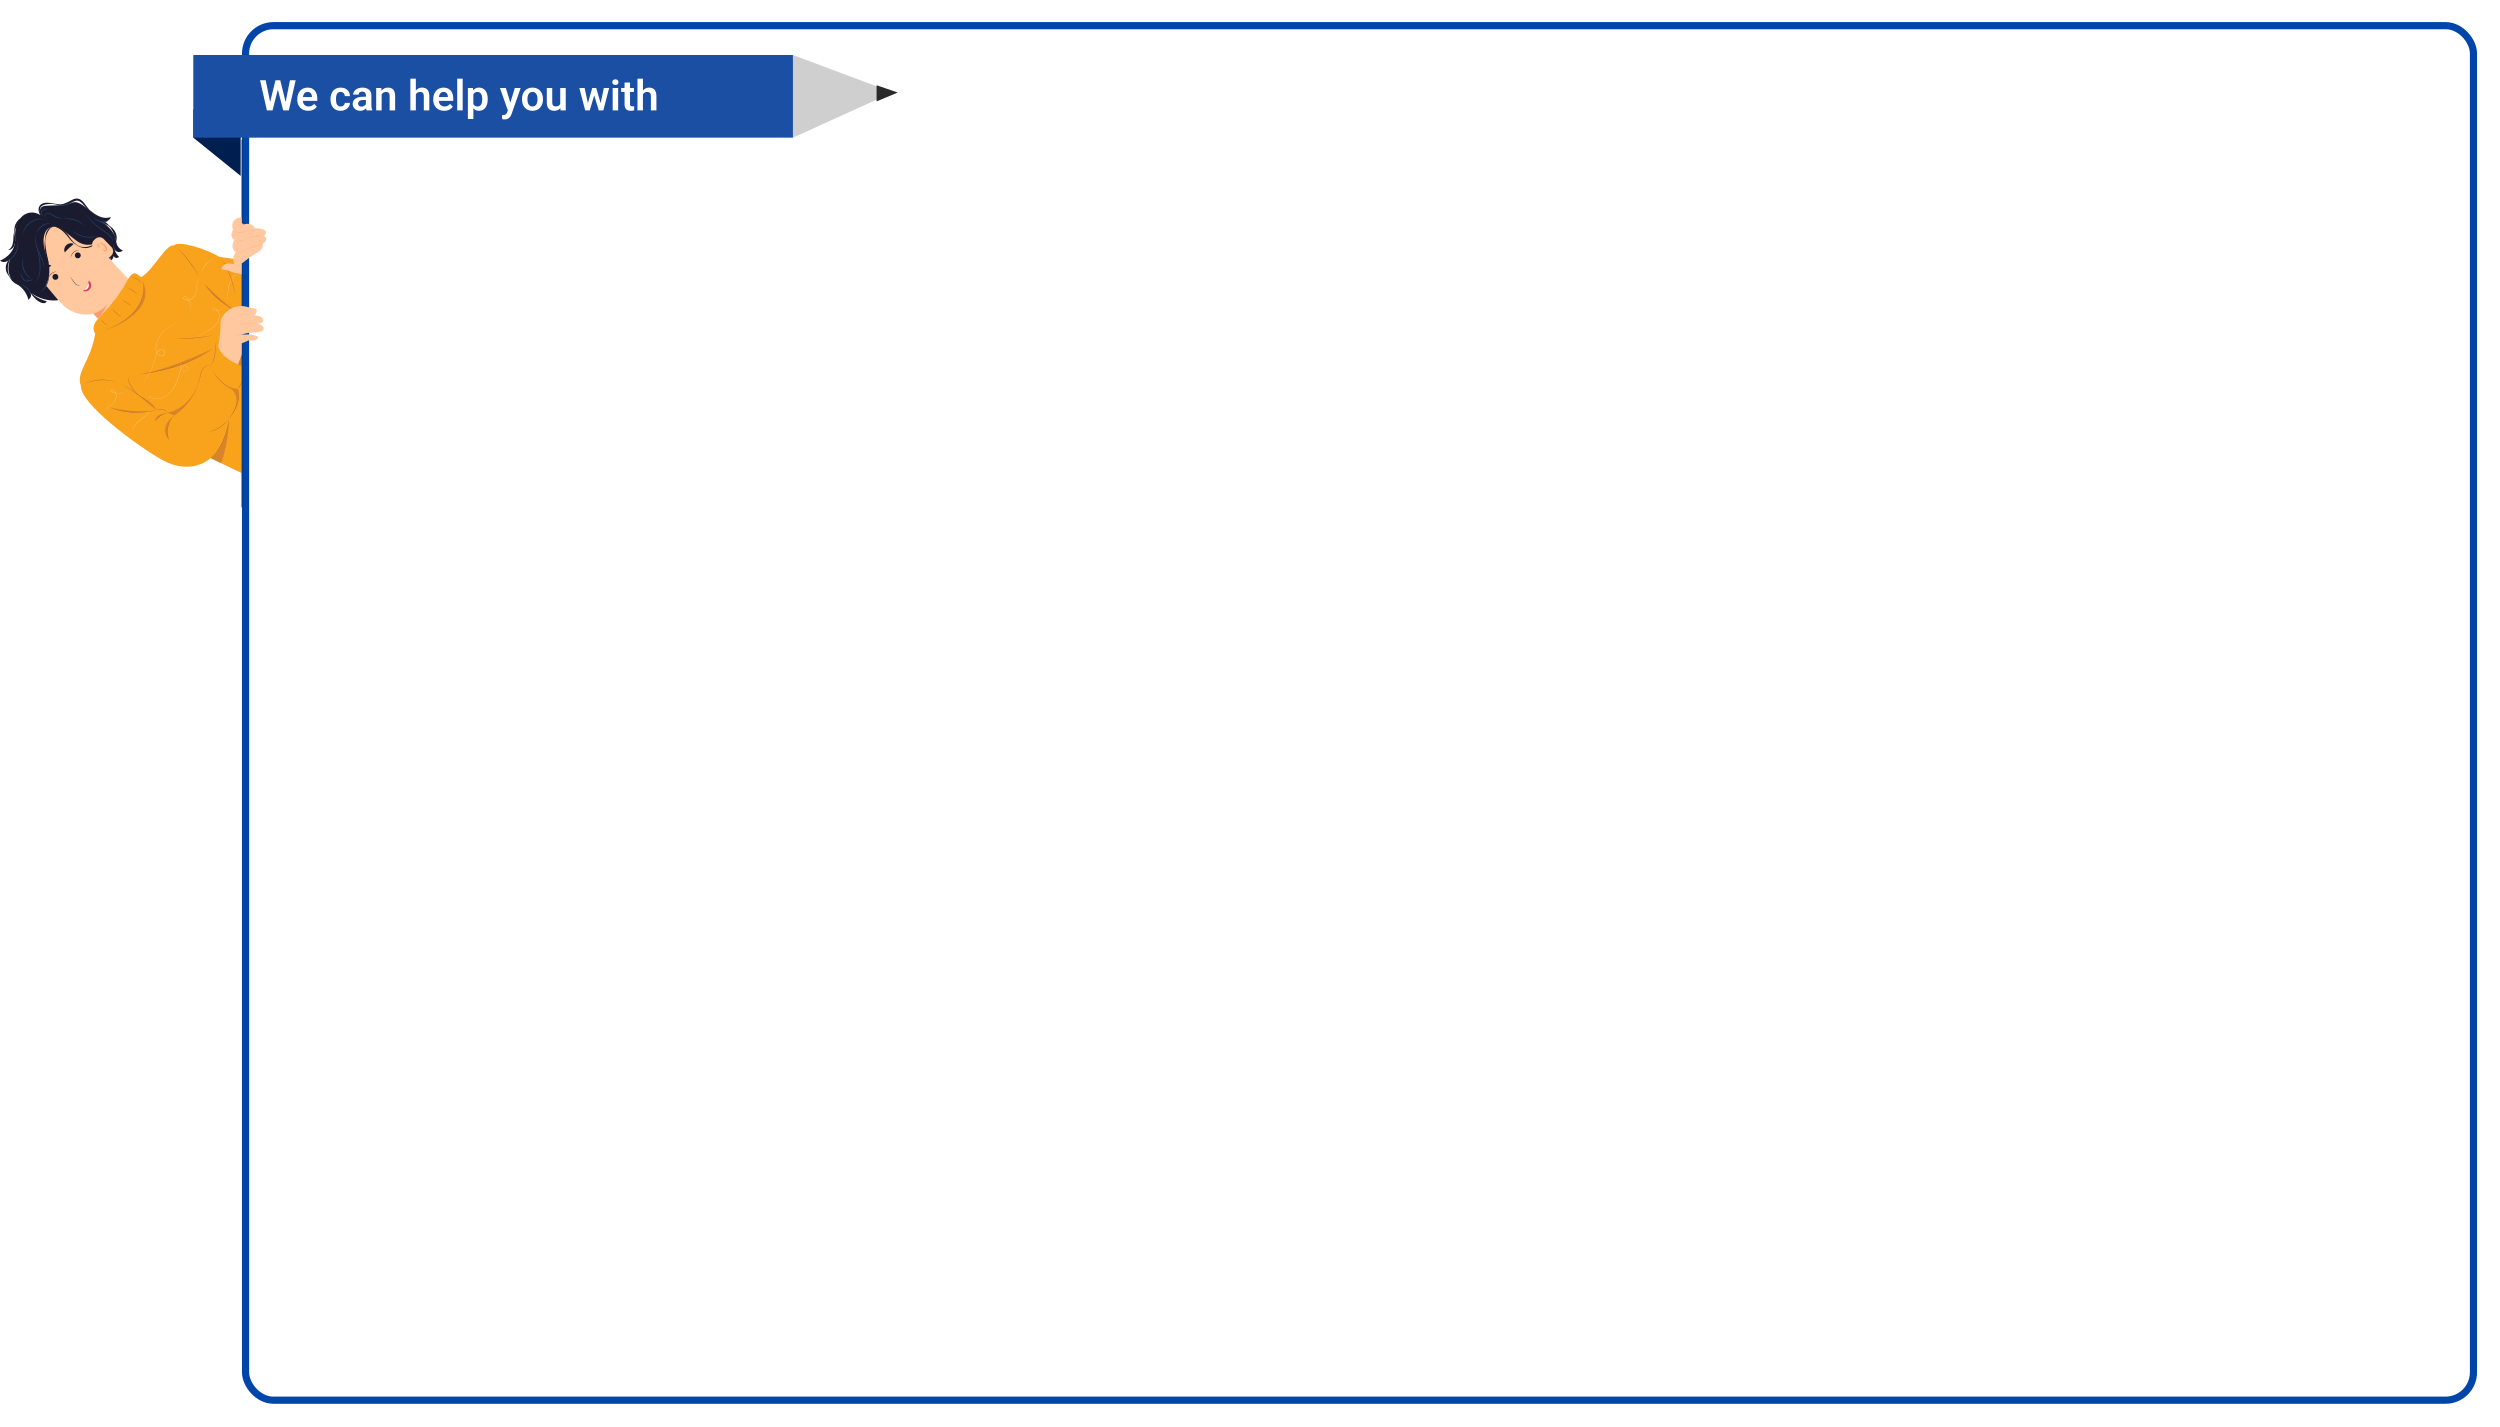 <svg width="1656" height="945" viewBox="0 0 1656 945" fill="none" xmlns="http://www.w3.org/2000/svg">
<g filter="url(#filter0_d_1581_538)">
<rect x="160.286" y="10.831" width="1480.51" height="915.24" rx="20.866" fill="white"/>
<rect x="162.657" y="13.203" width="1475.77" height="910.498" rx="18.494" stroke="#0046AA" stroke-width="4.742"/>
</g>
<g clip-path="url(#clip0_1581_538)">
<path d="M18.938 192.479C18.938 192.479 23.109 198.804 26.823 200.31C30.537 201.817 30.916 199.531 30.916 199.531C30.916 199.531 22.79 197.839 19.204 191.987L18.938 192.48V192.479Z" fill="#1B1B2F"/>
<path d="M68.282 167.554L68.76 147.975C68.76 147.975 76.074 152.294 76.954 159.954C77.501 164.719 81.45 165.927 81.45 165.927C81.45 165.927 78.17 168.8 75.941 164.988C75.941 164.988 75.942 164.993 75.944 165.003C76.012 165.282 75.908 167.248 78.878 170.172C78.878 170.172 77.731 171.275 76.473 170.733C75.592 170.353 75.289 169.469 75.289 169.469C75.108 170.837 74.361 172.263 73.221 172.617L72.865 169.908C72.928 170.552 72.961 172.381 71.707 174.418C69.921 177.325 67.535 177.631 67.535 177.631L68.282 167.554Z" fill="#1B1B2F"/>
<path d="M48.171 193.584L67.535 213.779C85.14 206.802 90.523 190.464 90.523 190.464L71.774 170.909L48.171 193.584Z" fill="#FFC89F"/>
<path d="M72.135 202.298C80.817 193.958 81.1 180.153 72.768 171.463L54.338 152.242C46.005 143.552 32.214 143.268 23.532 151.609C14.85 159.949 14.567 173.753 22.9 182.444L41.33 201.665C49.662 210.355 63.453 210.638 72.135 202.298Z" fill="#FFC89F"/>
<path d="M61.848 207.848L64.9 211.032C64.9 211.032 69.372 206.317 71.047 201C71.047 201 68.892 205.412 61.848 207.848Z" fill="#FF9A6C"/>
<path d="M35.874 185.196C34.888 184.745 34.455 183.58 34.906 182.593C35.356 181.607 36.52 181.174 37.506 181.625C38.491 182.076 38.924 183.241 38.474 184.227C38.023 185.213 36.859 185.647 35.874 185.196Z" fill="#1B1B2F"/>
<path d="M31.899 185.388C31.959 185.026 32.046 184.673 32.167 184.33C32.225 184.159 32.29 183.99 32.358 183.822C32.436 183.659 32.504 183.492 32.592 183.335C32.931 182.703 33.352 182.11 33.886 181.633C34.005 181.498 34.159 181.404 34.294 181.287L34.504 181.119C34.575 181.065 34.656 181.024 34.729 180.975L35.185 180.689C35.347 180.613 35.509 180.534 35.67 180.454L35.914 180.334L36.169 180.244L36.681 180.062C37.027 179.952 37.385 179.882 37.737 179.778C37.375 179.824 37.009 179.869 36.648 179.937L36.115 180.087L35.847 180.163L35.591 180.268C35.42 180.338 35.247 180.41 35.077 180.485C34.915 180.574 34.756 180.672 34.594 180.765C34.515 180.813 34.432 180.856 34.357 180.912L34.136 181.083C33.993 181.203 33.831 181.301 33.706 181.44C33.153 181.943 32.717 182.57 32.411 183.246C32.103 183.921 31.914 184.652 31.899 185.387V185.388Z" fill="#1B1B2F"/>
<path d="M49.623 169.607C49.371 168.553 50.021 167.493 51.075 167.241C52.129 166.989 53.187 167.64 53.439 168.695C53.691 169.75 53.04 170.809 51.986 171.061C50.933 171.313 49.874 170.662 49.623 169.607Z" fill="#1B1B2F"/>
<path d="M46.749 171.122C46.809 170.76 46.896 170.406 47.018 170.064C47.076 169.893 47.141 169.724 47.208 169.556C47.287 169.393 47.354 169.226 47.442 169.069C47.782 168.437 48.203 167.843 48.736 167.367C48.856 167.232 49.01 167.137 49.145 167.021L49.354 166.853C49.425 166.799 49.506 166.758 49.58 166.708L50.035 166.422C50.198 166.346 50.359 166.268 50.521 166.187L50.764 166.068L51.02 165.977L51.532 165.795C51.878 165.686 52.236 165.616 52.587 165.512C52.226 165.558 51.86 165.602 51.498 165.671L50.965 165.821L50.698 165.897L50.441 166.002C50.27 166.071 50.098 166.144 49.928 166.219C49.765 166.308 49.606 166.406 49.445 166.498C49.365 166.547 49.282 166.59 49.207 166.646L48.987 166.817C48.843 166.936 48.682 167.035 48.557 167.174C48.004 167.677 47.567 168.304 47.261 168.979C46.954 169.655 46.765 170.386 46.749 171.12V171.122Z" fill="#1B1B2F"/>
<path d="M46.238 182.995C46.69 183.715 47.166 184.418 47.645 185.119C48.123 185.821 48.615 186.512 49.109 187.202C49.354 187.54 49.608 187.91 49.943 188.195C50.271 188.483 50.647 188.724 51.06 188.871C51.471 189.017 51.927 189.082 52.358 188.973C52.767 188.854 53.175 188.742 53.581 188.616C53.162 188.684 52.746 188.772 52.329 188.848C51.927 188.924 51.508 188.844 51.134 188.684C50.758 188.522 50.408 188.295 50.109 188.013C49.8 187.739 49.57 187.401 49.322 187.051C48.823 186.365 48.324 185.677 47.808 185.003C47.295 184.327 46.778 183.654 46.238 182.996V182.995Z" fill="#1B1B2F"/>
<path d="M55.041 192.707C55.907 193.087 56.824 193.084 57.719 192.795C58.611 192.513 59.466 191.814 59.945 190.898C60.429 189.982 60.522 188.933 60.305 188.04C60.198 187.588 60.024 187.168 59.785 186.787C59.537 186.411 59.247 186.062 58.838 185.803C58.678 186.405 58.556 186.928 58.435 187.397C58.376 187.635 58.316 187.861 58.253 188.074C58.064 188.713 57.866 189.223 57.631 189.671C57.513 189.897 57.378 190.108 57.221 190.331C57.149 190.444 57.054 190.55 56.969 190.671C56.867 190.776 56.783 190.908 56.668 191.023C56.388 191.347 56.048 191.674 55.664 192.059C55.466 192.257 55.257 192.472 55.041 192.708V192.707Z" fill="#E43F5A"/>
<path d="M55.664 192.058C55.993 192.087 56.333 192.051 56.673 191.961C57.406 191.771 58.124 191.206 58.515 190.452C58.914 189.699 58.971 188.837 58.76 188.125C58.68 187.867 58.574 187.62 58.436 187.396C58.377 187.634 58.316 187.859 58.254 188.073C58.065 188.712 57.867 189.222 57.632 189.67C57.514 189.895 57.379 190.106 57.222 190.329C57.15 190.443 57.055 190.549 56.971 190.67C56.868 190.775 56.784 190.907 56.669 191.022C56.389 191.346 56.049 191.673 55.666 192.058H55.664Z" fill="white"/>
<path d="M28.114 181.44C28.729 180.776 29.184 180.261 29.64 179.795C30.088 179.335 30.479 178.927 30.905 178.549C30.952 178.496 31.004 178.447 31.061 178.404L31.223 178.263C31.275 178.214 31.328 178.164 31.378 178.111C31.43 178.059 31.494 178.022 31.548 177.971C31.663 177.878 31.771 177.772 31.884 177.666C32.007 177.573 32.13 177.474 32.252 177.363C32.313 177.31 32.374 177.249 32.435 177.191C32.501 177.14 32.57 177.092 32.636 177.034C32.771 176.926 32.906 176.805 33.046 176.676C33.33 176.43 33.636 176.19 33.952 175.832C33.753 175.727 33.548 175.642 33.341 175.58C33.134 175.517 32.923 175.454 32.712 175.431C32.503 175.413 32.291 175.402 32.077 175.405C31.969 175.402 31.864 175.409 31.756 175.414C31.651 175.429 31.545 175.444 31.44 175.466C31.229 175.506 31.018 175.558 30.808 175.616C30.605 175.691 30.405 175.781 30.206 175.876C30.107 175.924 30.007 175.97 29.912 176.028L29.637 176.216C29.46 176.35 29.27 176.468 29.117 176.634C28.454 177.236 27.99 178.047 27.791 178.895C27.759 178.998 27.75 179.11 27.733 179.217C27.718 179.325 27.702 179.432 27.695 179.539C27.683 179.756 27.685 179.974 27.704 180.188C27.754 180.619 27.86 181.052 28.113 181.443L28.114 181.44Z" fill="#1B1B2F"/>
<path d="M42.964 167.174C43.579 166.509 44.034 165.994 44.49 165.529C44.938 165.069 45.33 164.66 45.755 164.283C45.802 164.23 45.854 164.18 45.911 164.138L46.073 163.997C46.125 163.948 46.178 163.898 46.228 163.845C46.28 163.793 46.344 163.756 46.398 163.705C46.513 163.612 46.621 163.506 46.734 163.4C46.857 163.307 46.98 163.208 47.102 163.097C47.163 163.044 47.224 162.983 47.285 162.925C47.352 162.874 47.42 162.826 47.486 162.768C47.621 162.659 47.756 162.539 47.896 162.41C48.181 162.164 48.486 161.924 48.802 161.565C48.603 161.46 48.399 161.376 48.191 161.313C47.984 161.251 47.773 161.188 47.562 161.165C47.353 161.147 47.141 161.136 46.927 161.138C46.819 161.136 46.714 161.143 46.606 161.148C46.501 161.163 46.395 161.178 46.29 161.2C46.079 161.24 45.868 161.292 45.658 161.349C45.455 161.424 45.255 161.515 45.056 161.61C44.957 161.658 44.857 161.704 44.762 161.762L44.487 161.95C44.31 162.084 44.12 162.202 43.967 162.367C43.304 162.969 42.84 163.781 42.641 164.629C42.609 164.732 42.6 164.844 42.583 164.951C42.568 165.058 42.552 165.166 42.545 165.273C42.533 165.49 42.535 165.707 42.554 165.922C42.604 166.353 42.71 166.786 42.963 167.176L42.964 167.174Z" fill="#1B1B2F"/>
<path d="M38.279 150.676C35.264 149.426 31.766 150.604 30.196 153.467C29.015 155.623 28.33 158.996 29.313 164.258C29.659 166.108 30.211 167.928 30.896 169.707C32.124 172.891 34.538 181.16 30.332 189.012L38.581 198.797L38.255 198.914C32.141 199.575 25.802 197.855 20.587 194.037C20.191 193.748 19.791 193.446 19.389 193.133C19.389 193.133 20.703 194.171 20.532 195.956C20.377 197.576 18.707 198.541 18.707 198.541C18.707 198.541 18.149 192.891 11.449 188.272C5.398 184.099 4.429 178.611 6.673 171.523C6.673 171.523 3.661 175.264 -0 172.656C-0 172.656 10.723 168.741 10.023 157.67C9.163 144.075 18.412 137.427 26.727 142.422C26.727 142.422 24.763 136.903 29.859 136.357C34.956 135.811 41.411 136.702 48.122 134.162C54.832 131.621 63.579 147.755 73.526 143.671C73.526 143.671 71.296 149.107 65.89 146.05C65.89 146.05 79.016 151.682 71.939 170.751L64.114 160.652C64.114 160.652 57.634 164.84 50.393 159.256C44.825 154.962 41.786 152.131 38.278 150.675L38.279 150.676Z" fill="#1B1B2F"/>
<path d="M26.786 142.393C26.535 141.492 26.382 140.571 26.37 139.681C26.362 138.794 26.532 137.93 26.964 137.258C27.184 136.925 27.452 136.632 27.776 136.393C28.097 136.15 28.474 135.972 28.866 135.816C29.654 135.508 30.531 135.322 31.431 135.2C33.24 134.948 35.141 135.05 36.961 135.45C37.872 135.636 38.765 135.937 39.742 136.083C40.718 136.226 41.74 136.162 42.691 135.937C43.65 135.723 44.552 135.381 45.439 135.022L46.102 134.746L46.751 134.449C47.186 134.252 47.614 134.047 48.036 133.831C48.476 133.612 48.842 133.41 49.237 133.254C49.63 133.101 50.028 132.982 50.423 132.927C50.818 132.873 51.21 132.876 51.593 132.95C51.977 133.02 52.35 133.169 52.714 133.362C53.444 133.755 54.099 134.371 54.733 135.023C55.366 135.68 55.967 136.398 56.6 137.099C57.226 137.804 57.885 138.499 58.606 139.131C59.328 139.758 60.119 140.32 60.986 140.712L61.051 140.598C59.513 139.52 58.385 138.044 57.282 136.544C56.731 135.789 56.179 135.024 55.563 134.279C54.949 133.537 54.252 132.813 53.358 132.253C52.911 131.976 52.41 131.754 51.874 131.634C51.34 131.507 50.781 131.485 50.247 131.551C49.712 131.613 49.2 131.757 48.72 131.945C48.242 132.131 47.783 132.38 47.389 132.59C45.758 133.468 44.111 134.333 42.405 134.907C42.193 134.983 41.978 135.038 41.764 135.105C41.549 135.163 41.334 135.214 41.117 135.264C40.682 135.34 40.242 135.404 39.794 135.395C38.896 135.401 37.972 135.19 37.038 135.042C36.109 134.881 35.178 134.738 34.241 134.586C33.304 134.443 32.355 134.314 31.383 134.284C30.414 134.268 29.41 134.349 28.443 134.716C27.962 134.899 27.493 135.151 27.076 135.49C26.658 135.823 26.29 136.243 26.04 136.724C25.786 137.201 25.629 137.72 25.574 138.235C25.523 138.75 25.533 139.26 25.622 139.75C25.704 140.24 25.837 140.712 26.014 141.165C26.188 141.617 26.403 142.049 26.668 142.452L26.786 142.394V142.393Z" fill="#1B1B2F"/>
<path d="M35.241 150.047C34.664 150.052 34.085 150.234 33.569 150.514C33.05 150.792 32.587 151.172 32.184 151.6C31.978 151.813 31.799 152.044 31.619 152.277C31.455 152.519 31.288 152.761 31.147 153.017C30.848 153.52 30.622 154.061 30.442 154.612C30.091 155.72 29.966 156.869 29.838 157.994C29.714 159.123 29.622 160.252 29.56 161.391C29.495 162.529 29.533 163.673 29.638 164.808C29.749 165.941 29.901 167.074 30.14 168.186C30.622 170.41 31.308 172.586 32.243 174.657L32.318 174.633C31.866 172.41 31.365 170.222 30.961 168.021L30.8 167.198L30.653 166.373C30.543 165.824 30.468 165.272 30.377 164.719C30.306 164.166 30.223 163.612 30.165 163.056L30.067 162.222L29.991 161.384C29.906 160.266 29.917 159.136 30.093 158.028C30.264 156.918 30.636 155.851 31.058 154.839C31.479 153.827 31.967 152.845 32.646 152.002C33.317 151.162 34.173 150.441 35.253 150.125L35.243 150.047H35.241Z" fill="#1B1B2F"/>
<path d="M64.437 160.291C63.275 161.205 62.058 162.021 60.745 162.618C60.089 162.918 59.414 163.164 58.724 163.342C58.032 163.515 57.33 163.633 56.619 163.676C55.909 163.72 55.19 163.699 54.476 163.591C53.763 163.482 53.059 163.279 52.388 162.992C51.045 162.415 49.858 161.506 48.838 160.464C47.82 159.415 46.926 158.258 46.084 157.068C45.245 155.844 44.315 154.653 43.251 153.589C42.178 152.535 40.973 151.589 39.619 150.904C39.279 150.735 38.934 150.579 38.577 150.45C38.222 150.316 37.858 150.205 37.487 150.124C37.119 150.04 36.742 149.986 36.364 149.968C35.987 149.949 35.609 149.959 35.238 150.048L35.252 150.125C35.979 150.102 36.698 150.281 37.375 150.516C38.055 150.755 38.7 151.083 39.315 151.452C40.538 152.209 41.647 153.145 42.654 154.185C43.672 155.215 44.61 156.325 45.492 157.501C46.39 158.696 47.415 159.802 48.559 160.766C49.701 161.729 50.934 162.58 52.28 163.23C53.616 163.88 55.102 164.344 56.639 164.337C57.404 164.337 58.17 164.223 58.902 164.014C59.637 163.81 60.345 163.519 61.012 163.162C62.345 162.445 63.527 161.482 64.49 160.347L64.436 160.291H64.437Z" fill="#1B1B2F"/>
<path d="M12.475 188.711C12.183 188.361 11.87 188.054 11.554 187.754C11.241 187.452 10.933 187.149 10.612 186.868C10.295 186.581 9.991 186.283 9.668 186.009C9.359 185.72 9.049 185.435 8.707 185.181C8.061 184.64 7.315 184.158 6.786 183.477C6.503 183.153 6.291 182.778 6.082 182.405C5.903 182.017 5.735 181.622 5.632 181.209C5.504 180.805 5.442 180.385 5.36 179.982C5.336 179.776 5.286 179.577 5.262 179.374L5.192 178.768C5.125 177.956 5.187 177.154 5.288 176.356C5.388 175.558 5.562 174.761 5.8 173.961C6.045 173.164 6.355 172.37 6.723 171.568L6.624 171.481C5.888 172.025 5.322 172.755 4.856 173.544C4.395 174.339 4.07 175.224 3.904 176.145C3.74 177.069 3.784 178.026 3.964 178.939C4.014 179.167 4.067 179.392 4.125 179.617C4.19 179.839 4.266 180.058 4.348 180.273C4.422 180.491 4.537 180.694 4.637 180.899C4.734 181.106 4.854 181.302 4.972 181.495C5.444 182.271 5.952 182.991 6.442 183.726C6.92 184.469 7.372 185.257 7.94 185.961C8.239 186.294 8.558 186.612 8.905 186.892C9.259 187.165 9.612 187.44 9.988 187.677C10.368 187.909 10.749 188.138 11.152 188.331C11.56 188.514 11.971 188.689 12.402 188.821L12.472 188.71L12.475 188.711Z" fill="#1B1B2F"/>
<path d="M63.076 158.282L62.258 159.068C60.644 160.618 60.59 163.189 62.14 164.805L67.15 170.031C68.698 171.646 71.267 171.7 72.881 170.149L73.699 169.363C75.313 167.813 75.367 165.242 73.817 163.626L68.807 158.4C67.259 156.785 64.69 156.731 63.076 158.282Z" fill="#FFC89F"/>
<path d="M65.603 161.821C66.035 161.609 66.489 161.526 66.921 161.603C67.352 161.664 67.756 161.848 68.12 162.083C68.841 162.565 69.433 163.26 69.766 164.039C69.929 164.429 70.022 164.841 70.014 165.249C70.011 165.45 69.98 165.671 69.926 165.821C69.897 165.895 69.864 165.947 69.843 165.968C69.822 165.99 69.796 166.008 69.725 166.003C69.584 165.996 69.383 165.894 69.2 165.782C69.014 165.666 68.837 165.522 68.657 165.376C68.3 165.079 67.962 164.748 67.619 164.416C67.832 164.846 68.094 165.249 68.393 165.633C68.544 165.824 68.711 166.004 68.9 166.175C69.093 166.343 69.302 166.511 69.628 166.589C69.788 166.628 70.013 166.613 70.19 166.502C70.368 166.395 70.472 166.239 70.54 166.101C70.673 165.816 70.72 165.563 70.744 165.292C70.796 164.754 70.687 164.218 70.49 163.736C70.085 162.774 69.343 161.99 68.423 161.539C68.192 161.43 67.952 161.336 67.701 161.277C67.45 161.223 67.192 161.198 66.935 161.208C66.421 161.235 65.924 161.462 65.603 161.82V161.821Z" fill="#FF9A6C"/>
<path d="M66.212 163.888C66.07 163.599 65.914 163.366 65.764 163.142C65.613 162.921 65.466 162.716 65.353 162.523C65.24 162.327 65.16 162.169 65.144 161.996C65.121 161.819 65.212 161.574 65.359 161.283C65.044 161.299 64.704 161.474 64.544 161.849C64.466 162.032 64.455 162.243 64.489 162.428C64.521 162.615 64.594 162.779 64.678 162.925C64.853 163.214 65.087 163.428 65.343 163.591C65.602 163.75 65.888 163.866 66.212 163.886V163.888Z" fill="#FF9A6C"/>
<path d="M65.738 145.922C66.401 146.407 67.064 146.824 67.728 147.231C68.058 147.436 68.389 147.635 68.722 147.831C69.051 148.033 69.387 148.22 69.735 148.39C70.429 148.729 71.191 149.006 71.822 149.475C72.457 149.936 72.985 150.533 73.414 151.185L73.728 151.678C73.824 151.848 73.922 152.013 74.024 152.176C74.124 152.339 74.212 152.509 74.313 152.669C74.414 152.829 74.506 152.995 74.594 153.162C74.782 153.49 74.927 153.838 75.091 154.172C75.228 154.52 75.394 154.853 75.52 155.203C76.116 156.574 76.471 158.029 76.846 159.619L76.977 159.624C77.035 159.427 77.086 159.227 77.13 159.025C77.175 158.824 77.218 158.62 77.233 158.415C77.255 158.21 77.276 158.003 77.289 157.795C77.295 157.588 77.294 157.38 77.286 157.172C77.288 156.753 77.217 156.339 77.157 155.924C77.066 155.515 76.978 155.102 76.829 154.709C76.699 154.308 76.508 153.931 76.318 153.558C76.105 153.196 75.89 152.837 75.641 152.503C75.522 152.331 75.401 152.162 75.266 152.004C75.133 151.845 75.007 151.681 74.859 151.535C74.714 151.387 74.566 151.242 74.414 151.103L73.944 150.703C73.305 150.186 72.678 149.693 72.088 149.147C71.497 148.608 70.961 147.971 70.317 147.463C69.997 147.21 69.65 146.994 69.287 146.811C68.927 146.621 68.554 146.457 68.174 146.313C67.411 146.032 66.617 145.816 65.778 145.798L65.738 145.923V145.922Z" fill="#1B1B2F"/>
<path d="M13.293 144.822C12.855 145.088 12.472 145.424 12.125 145.789C11.77 146.15 11.459 146.548 11.169 146.963C10.89 147.382 10.626 147.815 10.41 148.273L10.243 148.613C10.196 148.73 10.146 148.845 10.104 148.965C10.018 149.202 9.928 149.439 9.867 149.684C9.754 150.178 9.648 150.67 9.603 151.175C9.579 151.425 9.533 151.67 9.513 151.919C9.493 152.167 9.466 152.414 9.432 152.658C9.414 152.78 9.398 152.903 9.375 153.024L9.333 153.39C9.304 153.635 9.267 153.879 9.226 154.122C9.149 154.611 9.095 155.103 9.01 155.599C8.97 155.847 8.962 156.096 8.937 156.345C8.913 156.595 8.896 156.846 8.882 157.098C8.854 157.586 8.845 158.051 8.837 158.525C8.822 158.759 8.792 158.99 8.772 159.223C8.745 159.453 8.746 159.69 8.697 159.915C8.611 160.367 8.567 160.826 8.45 161.259L8.381 161.591C8.358 161.702 8.317 161.803 8.288 161.912L8.193 162.232L8.149 162.394L8.087 162.547C7.931 162.96 7.745 163.36 7.508 163.729C7.039 164.465 6.369 165.126 5.475 165.499L5.487 165.629C6.534 165.694 7.561 165.146 8.308 164.381C9.069 163.606 9.54 162.6 9.808 161.594C9.957 161.087 10.009 160.573 10.057 160.059C10.092 159.546 10.079 159.037 10.073 158.53C10.032 158.029 9.991 157.519 9.93 157.033C9.878 156.561 9.779 156.087 9.725 155.608C9.708 155.369 9.684 155.128 9.674 154.888C9.663 154.647 9.638 154.405 9.662 154.165C9.677 153.925 9.696 153.683 9.722 153.444C9.734 153.325 9.748 153.204 9.767 153.086C9.79 152.968 9.819 152.851 9.845 152.733C9.901 152.498 9.965 152.265 10.034 152.036C10.113 151.808 10.207 151.583 10.3 151.361C10.474 150.914 10.706 150.489 10.892 150.056C10.99 149.841 11.097 149.631 11.188 149.414C11.236 149.306 11.275 149.196 11.321 149.088C11.372 148.982 11.416 148.873 11.465 148.766C11.648 148.333 11.85 147.908 12.049 147.479C12.458 146.625 12.9 145.783 13.382 144.918L13.29 144.824L13.293 144.822Z" fill="#1B1B2F"/>
<path d="M4.633 173.106C5.974 172.574 7.196 171.734 8.245 170.726C9.298 169.717 10.178 168.515 10.814 167.193C11.13 166.532 11.396 165.846 11.589 165.139C11.696 164.79 11.761 164.428 11.842 164.072C11.899 163.711 11.972 163.353 11.998 162.989C12.153 161.538 12.07 160.075 11.796 158.661C11.867 160.1 11.809 161.534 11.593 162.934C11.57 163.111 11.536 163.284 11.497 163.457L11.393 163.977C11.301 164.318 11.227 164.664 11.112 164.998C10.912 165.675 10.652 166.332 10.342 166.964C9.741 168.238 8.918 169.402 7.955 170.439C7.469 170.954 6.953 171.444 6.397 171.888C5.847 172.341 5.257 172.749 4.633 173.106Z" fill="#1F4168"/>
<path d="M20.518 196.061C20.639 195.603 20.612 195.109 20.518 194.641C20.418 194.173 20.264 193.711 20.045 193.285C19.615 192.426 19.027 191.648 18.34 190.989C18.176 190.814 17.995 190.661 17.813 190.508L17.271 190.046C16.882 189.777 16.508 189.483 16.106 189.237C15.7 188.997 15.297 188.751 14.879 188.537C14.454 188.336 14.03 188.133 13.596 187.953C13.974 188.236 14.361 188.496 14.745 188.758C15.129 189.021 15.494 189.31 15.873 189.574C16.241 189.855 16.596 190.149 16.959 190.433L17.472 190.892C17.646 191.042 17.817 191.194 17.971 191.363L18.456 191.848L18.898 192.368C19.186 192.719 19.452 193.089 19.686 193.477C19.922 193.865 20.118 194.277 20.27 194.707C20.426 195.136 20.522 195.591 20.517 196.06L20.518 196.061Z" fill="#1F4168"/>
<path d="M32.474 182.48C32.288 183.539 32.035 184.574 31.73 185.588C31.419 186.601 31.052 187.593 30.588 188.537C30.365 189.014 30.108 189.472 29.832 189.918C29.565 190.371 29.254 190.794 28.932 191.209C28.283 192.036 27.514 192.767 26.658 193.42C27.628 192.954 28.51 192.282 29.243 191.475C29.985 190.675 30.581 189.743 31.06 188.766C31.293 188.273 31.503 187.771 31.682 187.259C31.853 186.744 32.01 186.223 32.124 185.693C32.361 184.638 32.504 183.558 32.474 182.48Z" fill="#1F4168"/>
<path d="M24.266 154.634C23.819 155.593 23.563 156.641 23.449 157.702C23.347 158.766 23.402 159.843 23.569 160.898C23.899 163.015 24.637 165.03 25.44 166.985C26.255 168.94 27.163 170.843 27.956 172.787C28.348 173.761 28.713 174.745 28.988 175.756C29.273 176.764 29.447 177.804 29.459 178.862C29.566 177.807 29.442 176.738 29.237 175.697C29.019 174.655 28.701 173.638 28.338 172.641C27.614 170.647 26.723 168.729 25.923 166.784C25.516 165.816 25.133 164.838 24.795 163.848C24.453 162.858 24.171 161.851 23.969 160.829C23.567 158.79 23.563 156.64 24.265 154.635L24.266 154.634Z" fill="#1F4168"/>
<path d="M24.266 154.634C24.531 154.189 24.772 153.74 25.014 153.294L25.432 152.657C25.578 152.45 25.69 152.222 25.853 152.029C26.011 151.832 26.167 151.635 26.318 151.436C26.398 151.34 26.465 151.233 26.553 151.144L26.814 150.877C26.993 150.703 27.148 150.505 27.337 150.345L27.909 149.87C28.694 149.27 29.584 148.809 30.539 148.538C31.495 148.269 32.513 148.173 33.532 148.3C32.557 147.958 31.473 147.93 30.444 148.14L30.056 148.22L29.68 148.344L29.304 148.47C29.182 148.521 29.064 148.58 28.944 148.636C28.704 148.749 28.462 148.859 28.246 149.012L27.912 149.227C27.802 149.3 27.686 149.364 27.588 149.455L26.988 149.971C26.792 150.147 26.625 150.352 26.447 150.545L26.187 150.839C26.099 150.937 26.032 151.052 25.955 151.157C25.805 151.37 25.658 151.586 25.513 151.803C25.238 152.246 25.023 152.721 24.785 153.179C24.605 153.665 24.423 154.149 24.265 154.636L24.266 154.634Z" fill="#1F4168"/>
<path d="M72.098 150.645C71.492 149.814 70.798 149.035 69.981 148.38L69.674 148.136C69.569 148.058 69.457 147.99 69.348 147.917C69.239 147.846 69.13 147.77 69.018 147.703L68.675 147.509C68.215 147.256 67.731 147.054 67.252 146.861C66.285 146.497 65.331 146.167 64.406 145.753C63.479 145.342 62.585 144.854 61.679 144.362C62.459 145.033 63.312 145.63 64.226 146.121C64.68 146.372 65.155 146.584 65.631 146.787C66.108 146.987 66.591 147.162 67.064 147.35C68.017 147.703 68.911 148.14 69.741 148.709C70.572 149.277 71.332 149.959 72.101 150.646L72.098 150.645Z" fill="#1F4168"/>
<path d="M65.242 156.209C64.48 156.439 63.705 156.605 62.923 156.714C62.144 156.831 61.358 156.896 60.574 156.923C59.005 156.965 57.432 156.845 55.902 156.513C55.517 156.442 55.139 156.338 54.76 156.244C54.385 156.132 54.007 156.028 53.638 155.897C52.891 155.658 52.169 155.348 51.453 155.023C50.032 154.35 48.671 153.54 47.376 152.615C48.542 153.698 49.852 154.64 51.271 155.39C52.689 156.14 54.218 156.697 55.796 157.025C57.372 157.356 58.996 157.458 60.596 157.331C62.194 157.202 63.786 156.861 65.242 156.21V156.209Z" fill="#1F4168"/>
<path d="M29.163 143.699C28.657 143.105 28.186 142.487 27.857 141.821C27.703 141.487 27.58 141.141 27.565 140.802C27.539 140.463 27.644 140.149 27.85 139.891C28.262 139.359 28.99 139.06 29.699 138.83C30.422 138.599 31.179 138.442 31.942 138.263C31.16 138.224 30.373 138.269 29.593 138.434C29.202 138.504 28.821 138.644 28.443 138.802C28.075 138.984 27.711 139.222 27.434 139.573C27.162 139.924 27.016 140.402 27.073 140.839C27.123 141.277 27.286 141.671 27.5 142.017C27.932 142.707 28.511 143.265 29.163 143.7V143.699Z" fill="#1F4168"/>
<path d="M29.886 145.717C28.367 144.965 26.579 144.784 24.887 145.058C24.035 145.186 23.209 145.449 22.415 145.778C21.627 146.126 20.878 146.553 20.175 147.045C18.771 148.034 17.567 149.311 16.678 150.775C15.794 152.237 15.185 153.878 15.023 155.563C15.202 154.738 15.471 153.94 15.816 153.178C16.151 152.412 16.56 151.684 17.02 150.994C17.95 149.62 19.12 148.417 20.477 147.473C21.825 146.519 23.343 145.798 24.962 145.465C25.769 145.298 26.599 145.225 27.429 145.265C28.259 145.293 29.092 145.437 29.886 145.718V145.717Z" fill="#1F4168"/>
<path d="M19.233 186.511C18.465 186.524 17.746 186.29 17.116 185.937C16.488 185.573 15.957 185.059 15.518 184.475C15.272 184.202 15.101 183.871 14.893 183.567C14.708 183.246 14.536 182.915 14.361 182.584C14.214 182.24 14.04 181.905 13.894 181.555C13.753 181.204 13.612 180.851 13.448 180.501C13.5 180.881 13.574 181.257 13.649 181.637C13.739 182.011 13.866 182.376 13.985 182.745C14.044 182.93 14.133 183.104 14.212 183.282C14.295 183.458 14.367 183.639 14.46 183.812L14.765 184.315C14.86 184.486 14.982 184.643 15.105 184.797C15.34 185.114 15.628 185.392 15.92 185.661L16.402 186.014C16.576 186.114 16.752 186.211 16.929 186.299C17.654 186.619 18.491 186.744 19.232 186.511H19.233Z" fill="#1F4168"/>
<path d="M21.381 184.93C21.128 185.165 20.851 185.352 20.562 185.48C20.272 185.606 19.97 185.668 19.67 185.664C19.37 185.645 19.075 185.579 18.787 185.46C18.642 185.405 18.506 185.322 18.362 185.259C18.228 185.171 18.088 185.093 17.95 185.008L17.652 185.365C17.899 185.574 18.154 185.773 18.416 185.966C18.677 186.159 18.946 186.343 19.232 186.511C19.044 186.24 18.839 185.985 18.626 185.74C18.413 185.494 18.195 185.254 17.969 185.025L17.671 185.382C17.815 185.487 17.956 185.597 18.104 185.698C18.264 185.784 18.419 185.877 18.589 185.946C18.929 186.084 19.306 186.164 19.685 186.139C20.064 186.114 20.429 185.972 20.722 185.756C21.017 185.542 21.246 185.253 21.38 184.932L21.381 184.93Z" fill="#1F4168"/>
<path d="M14.928 170.688C14.638 172.06 14.584 173.481 14.687 174.887C14.737 175.592 14.843 176.292 14.989 176.987C15.142 177.68 15.349 178.361 15.602 179.026C15.861 179.689 16.18 180.329 16.559 180.934C16.938 181.537 17.369 182.111 17.872 182.615C18.112 182.878 18.386 183.107 18.649 183.344C18.935 183.555 19.204 183.787 19.506 183.971C20.09 184.369 20.733 184.669 21.38 184.931C20.783 184.564 20.186 184.21 19.657 183.763C19.377 183.561 19.135 183.313 18.877 183.088C18.641 182.838 18.388 182.608 18.173 182.339C17.943 182.086 17.746 181.806 17.536 181.537C17.346 181.252 17.147 180.975 16.983 180.676C16.634 180.089 16.331 179.474 16.09 178.834C15.586 177.561 15.274 176.213 15.092 174.845C14.916 173.476 14.854 172.084 14.928 170.688Z" fill="#1F4168"/>
<path d="M24.253 163.662C24.52 164.65 24.774 165.639 24.989 166.637C25.214 167.632 25.413 168.632 25.594 169.635C25.768 170.638 25.929 171.643 26.042 172.654C26.16 173.663 26.261 174.674 26.294 175.688C26.387 177.712 26.297 179.749 25.873 181.724C25.658 182.709 25.336 183.672 24.89 184.576C24.454 185.487 23.861 186.323 23.142 187.051C23.942 186.41 24.594 185.588 25.117 184.697C25.629 183.797 26.014 182.824 26.271 181.819C26.532 180.815 26.681 179.788 26.772 178.759C26.854 177.728 26.853 176.695 26.817 175.665C26.719 173.605 26.43 171.562 25.993 169.556C25.558 167.55 24.989 165.573 24.253 163.662Z" fill="#1F4168"/>
<path d="M74.984 161.029C74.942 161.594 74.93 162.156 74.981 162.725C75.028 163.291 75.148 163.861 75.353 164.407C75.565 164.949 75.871 165.468 76.29 165.882C76.703 166.298 77.219 166.603 77.766 166.755C77.316 166.407 76.919 166.038 76.597 165.612C76.279 165.187 76.028 164.718 75.841 164.219C75.644 163.722 75.51 163.196 75.383 162.661C75.257 162.125 75.156 161.573 74.983 161.03L74.984 161.029Z" fill="#1F4168"/>
<path d="M56.133 141.324C56.792 142.283 57.523 143.189 58.271 144.08C58.643 144.528 59.03 144.962 59.417 145.397C59.816 145.821 60.205 146.255 60.617 146.666C62.246 148.331 63.982 149.897 65.845 151.306C66.318 151.649 66.782 152.004 67.264 152.334L68.719 153.303C69.684 153.935 70.635 154.588 71.52 155.317C72.402 156.043 73.232 156.842 73.843 157.8C74.149 158.278 74.391 158.795 74.573 159.34C74.755 159.885 74.869 160.456 74.984 161.026C74.924 159.873 74.725 158.676 74.132 157.63C73.556 156.582 72.721 155.711 71.835 154.943C71.392 154.555 70.923 154.201 70.451 153.855C69.978 153.509 69.493 153.182 68.999 152.87C68.507 152.556 68.034 152.235 67.55 151.918C67.074 151.592 66.609 151.249 66.137 150.918C64.276 149.548 62.522 148.033 60.851 146.432C59.181 144.828 57.591 143.133 56.134 141.323L56.133 141.324Z" fill="#1F4168"/>
<path d="M71.577 146.126C70.632 146.603 69.648 146.817 68.651 146.861C68.153 146.865 67.65 146.85 67.146 146.778C67.019 146.771 66.895 146.742 66.768 146.72L66.386 146.659C66.132 146.61 65.88 146.548 65.611 146.512C65.834 146.655 66.068 146.785 66.308 146.904C66.556 146.998 66.801 147.116 67.062 147.179C67.579 147.332 68.124 147.393 68.669 147.385C69.214 147.359 69.758 147.25 70.261 147.042C70.761 146.836 71.236 146.541 71.577 146.124V146.126Z" fill="#1F4168"/>
<path d="M41.982 144.699C43.268 144.827 44.547 144.942 45.815 145.121C47.08 145.304 48.334 145.539 49.547 145.912C50.76 146.274 51.928 146.778 53.017 147.427C54.106 148.077 55.108 148.88 56.044 149.772C55.272 148.736 54.321 147.819 53.239 147.082C52.159 146.339 50.949 145.791 49.7 145.409C48.445 145.034 47.155 144.816 45.862 144.714C44.569 144.609 43.272 144.608 41.984 144.696L41.982 144.699Z" fill="#1F4168"/>
<path d="M31.578 145.905C31.176 145.313 30.811 144.696 30.511 144.052C30.363 143.73 30.235 143.399 30.154 143.06C30.074 142.725 30.041 142.366 30.156 142.078C30.266 141.786 30.561 141.633 30.887 141.584C31.218 141.548 31.575 141.551 31.911 141.591C32.59 141.676 33.23 141.928 33.841 142.267C34.459 142.593 35.056 142.993 35.696 143.335C36.329 143.686 36.998 143.992 37.692 144.216C39.082 144.677 40.553 144.805 41.982 144.699C40.554 144.556 39.153 144.292 37.844 143.787C37.516 143.663 37.195 143.524 36.88 143.368C36.563 143.219 36.252 143.056 35.945 142.882C35.332 142.534 34.723 142.16 34.072 141.821C33.422 141.494 32.696 141.229 31.944 141.196C31.567 141.173 31.205 141.211 30.83 141.276C30.642 141.316 30.449 141.378 30.279 141.498C30.108 141.612 29.972 141.791 29.906 141.984C29.773 142.377 29.853 142.765 29.953 143.115C30.06 143.468 30.212 143.799 30.38 144.117C30.72 144.755 31.129 145.349 31.579 145.905H31.578Z" fill="#1F4168"/>
<path d="M37.615 135.58C38.02 135.863 38.498 136.03 38.98 136.146C39.221 136.206 39.468 136.24 39.715 136.279C39.962 136.298 40.212 136.331 40.46 136.329C40.959 136.349 41.454 136.302 41.949 136.251L42.683 136.126C42.929 136.086 43.165 136.013 43.407 135.958C43.891 135.846 44.353 135.668 44.822 135.514C45.281 135.333 45.734 135.14 46.181 134.934C46.619 134.708 47.055 134.483 47.48 134.238C47.895 133.975 48.309 133.713 48.71 133.432C48.253 133.612 47.808 133.811 47.364 134.008L46.02 134.558C45.563 134.716 45.116 134.895 44.658 135.045C44.198 135.18 43.746 135.35 43.277 135.45C42.354 135.706 41.408 135.865 40.456 135.921C40.218 135.943 39.98 135.925 39.741 135.936C39.503 135.928 39.262 135.921 39.025 135.893C38.548 135.851 38.072 135.758 37.616 135.579L37.615 135.58Z" fill="#1F4168"/>
<path d="M93.599 183.59C102.171 178.219 109.645 161.75 115.339 162.486C118.498 159.186 136.551 164.89 145.32 170.134L160.028 172.256V313.335L139.472 303.493C139.472 303.493 126.933 315.474 107.41 304.634C91.01 295.528 52.828 267.16 53.696 255.877C49.758 246.799 60.335 238.947 63.102 220.812C63.102 220.812 59.706 217.441 64.42 211.81C68.806 206.569 76.599 200.178 84.336 185.81C88.497 178.084 90.637 181.662 93.597 183.59H93.599Z" fill="#F9A21B"/>
<path d="M84.817 259.04C83.586 259.612 82.287 260.041 80.95 260.264C80.617 260.332 80.28 260.362 79.945 260.408C79.608 260.429 79.27 260.468 78.932 260.467C78.763 260.467 78.593 260.48 78.424 260.47L77.917 260.452C77.748 260.446 77.58 260.423 77.412 260.409L77.159 260.385C77.075 260.374 76.992 260.359 76.908 260.346C76.237 260.258 75.581 260.083 74.942 259.865L74.467 259.689L74.006 259.48C73.848 259.413 73.702 259.341 73.609 259.214C73.515 259.088 73.484 258.924 73.512 258.768C73.539 258.614 73.622 258.467 73.744 258.37C73.866 258.273 74.028 258.233 74.181 258.268C74.256 258.29 74.331 258.314 74.407 258.354C74.482 258.392 74.559 258.424 74.63 258.468C74.702 258.512 74.776 258.55 74.846 258.596L75.054 258.737C75.595 259.134 76.046 259.65 76.375 260.235C76.699 260.821 76.9 261.479 76.907 262.152C76.93 262.824 76.825 263.499 76.608 264.137C76.177 265.418 75.384 266.555 74.45 267.53C73.508 268.504 72.414 269.316 71.326 270.125C70.24 270.938 69.146 271.753 68.182 272.713C69.159 271.767 70.263 270.97 71.361 270.173C72.454 269.369 73.554 268.561 74.508 267.585C75.453 266.61 76.259 265.467 76.704 264.17C76.927 263.523 77.039 262.834 77.018 262.149C77.014 261.461 76.811 260.779 76.481 260.177C76.141 259.579 75.676 259.053 75.12 258.649L74.906 258.506C74.833 258.458 74.757 258.419 74.684 258.375C74.611 258.329 74.531 258.298 74.454 258.258C74.38 258.218 74.292 258.188 74.204 258.165C74.025 258.124 73.825 258.173 73.683 258.29C73.539 258.404 73.445 258.573 73.415 258.752C73.384 258.93 73.421 259.124 73.533 259.271C73.643 259.422 73.816 259.502 73.968 259.566L74.436 259.774L74.917 259.949C75.562 260.166 76.225 260.339 76.901 260.424C76.986 260.437 77.07 260.451 77.154 260.462L77.409 260.485C77.578 260.498 77.747 260.52 77.917 260.526L78.427 260.541C78.597 260.55 78.766 260.537 78.936 260.535C79.277 260.535 79.615 260.494 79.955 260.47L80.461 260.403C80.629 260.383 80.797 260.353 80.964 260.32C82.303 260.076 83.599 259.626 84.82 259.037L84.817 259.04Z" fill="white"/>
<path d="M118.926 212.753C116.46 214.222 113.83 215.393 111.415 216.955C110.815 217.35 110.226 217.762 109.664 218.211C109.522 218.321 109.388 218.44 109.249 218.555L109.043 218.728L108.844 218.91L108.447 219.275L108.068 219.658L107.879 219.85L107.698 220.05L107.339 220.452L106.998 220.869C106.941 220.939 106.883 221.008 106.828 221.079L106.668 221.296C106.228 221.865 105.847 222.477 105.481 223.096C104.774 224.348 104.202 225.68 103.824 227.07C103.624 227.761 103.486 228.469 103.378 229.181C103.332 229.538 103.282 229.895 103.26 230.254C103.238 230.614 103.231 230.975 103.247 231.336C103.266 231.697 103.295 232.057 103.362 232.412C103.389 232.59 103.436 232.765 103.476 232.943C103.5 233.029 103.527 233.116 103.553 233.203L103.592 233.333L103.641 233.46C103.884 234.142 104.286 234.776 104.844 235.248L105.06 235.415C105.13 235.473 105.213 235.517 105.29 235.566C105.453 235.652 105.622 235.726 105.799 235.775C106.152 235.876 106.524 235.895 106.886 235.859C107.248 235.817 107.605 235.723 107.935 235.567C108.268 235.415 108.574 235.205 108.829 234.941C108.953 234.806 109.067 234.659 109.156 234.496C109.243 234.332 109.309 234.158 109.346 233.975C109.378 233.792 109.384 233.604 109.358 233.42C109.326 233.238 109.28 233.057 109.198 232.891C109.124 232.722 109.022 232.568 108.911 232.42C108.792 232.28 108.664 232.145 108.516 232.038C108.373 231.922 108.209 231.837 108.044 231.757C107.874 231.688 107.7 231.627 107.518 231.597C107.158 231.525 106.783 231.535 106.429 231.626L106.296 231.659L106.166 231.705C106.078 231.733 105.998 231.774 105.914 231.811C105.832 231.85 105.749 231.886 105.669 231.927L105.434 232.066C105.395 232.09 105.355 232.112 105.317 232.137L105.207 232.218C105.135 232.272 105.06 232.324 104.989 232.381C104.855 232.504 104.713 232.618 104.595 232.756C104.342 233.017 104.136 233.318 103.949 233.628C103.762 233.938 103.615 234.269 103.476 234.602C103.345 234.939 103.226 235.279 103.125 235.624C102.919 236.314 102.75 237.011 102.562 237.703C102.189 239.088 101.783 240.465 101.315 241.821C100.381 244.529 99.204 247.175 97.561 249.53C96.745 250.707 95.811 251.804 94.757 252.779C93.703 253.751 92.499 254.557 91.21 255.184C92.504 254.565 93.715 253.767 94.778 252.801C95.84 251.832 96.783 250.738 97.611 249.564C99.264 247.208 100.45 244.558 101.391 241.849C101.862 240.492 102.273 239.114 102.649 237.729C102.839 237.036 103.009 236.338 103.216 235.653C103.318 235.309 103.438 234.973 103.567 234.64C103.706 234.312 103.851 233.985 104.036 233.68C104.219 233.376 104.423 233.081 104.67 232.827C104.785 232.692 104.924 232.581 105.054 232.461C105.123 232.406 105.196 232.356 105.267 232.303L105.375 232.225C105.411 232.201 105.45 232.179 105.488 232.156L105.717 232.021C105.795 231.981 105.877 231.946 105.958 231.909C106.039 231.873 106.118 231.832 106.201 231.806L106.325 231.763L106.453 231.73C106.793 231.645 107.152 231.638 107.497 231.705C107.67 231.735 107.835 231.794 107.998 231.86C108.154 231.936 108.311 232.018 108.447 232.128C108.589 232.231 108.709 232.36 108.822 232.493C108.926 232.633 109.023 232.78 109.092 232.94C109.169 233.097 109.212 233.267 109.243 233.437C109.265 233.61 109.259 233.783 109.231 233.953C109.196 234.123 109.133 234.286 109.051 234.439C108.967 234.591 108.859 234.73 108.741 234.859C108.498 235.111 108.205 235.315 107.885 235.461C107.566 235.612 107.221 235.704 106.871 235.745C106.522 235.781 106.164 235.763 105.826 235.666C105.657 235.621 105.496 235.55 105.341 235.468C105.267 235.421 105.189 235.381 105.12 235.325L104.911 235.163C104.368 234.708 103.976 234.091 103.735 233.424L103.688 233.3L103.649 233.172C103.624 233.086 103.596 233.002 103.573 232.916C103.535 232.742 103.486 232.571 103.46 232.394C103.392 232.044 103.362 231.687 103.343 231.331C103.327 230.974 103.333 230.617 103.354 230.26C103.374 229.903 103.424 229.549 103.468 229.194C103.573 228.486 103.709 227.782 103.907 227.094C104.279 225.711 104.846 224.384 105.546 223.136C105.908 222.519 106.287 221.909 106.723 221.341L106.882 221.125C106.936 221.054 106.994 220.985 107.051 220.916L107.389 220.499L107.746 220.098L107.924 219.898L108.112 219.706L108.489 219.324L108.883 218.96L109.081 218.778L109.286 218.604C109.423 218.489 109.557 218.37 109.699 218.26C110.257 217.812 110.845 217.4 111.442 217.003C113.841 215.428 116.465 214.237 118.921 212.752L118.926 212.753Z" fill="white"/>
<path d="M131.502 182.318C131.241 183.058 131.033 183.815 130.889 184.587C130.745 185.359 130.658 186.139 130.597 186.921C130.478 188.484 130.459 190.056 130.245 191.607C130.144 192.382 129.983 193.15 129.742 193.892C129.504 194.635 129.186 195.354 128.773 196.014C128.674 196.183 128.557 196.339 128.446 196.498C128.393 196.579 128.327 196.651 128.267 196.728C128.204 196.803 128.148 196.881 128.081 196.952C127.948 197.094 127.822 197.243 127.676 197.371C127.605 197.437 127.535 197.505 127.463 197.569L127.235 197.751C126.627 198.232 125.911 198.582 125.145 198.697C124.382 198.82 123.588 198.751 122.855 198.505C122.672 198.444 122.493 198.37 122.319 198.284C122.23 198.245 122.149 198.194 122.064 198.148C121.977 198.102 121.903 198.049 121.835 197.985C121.701 197.858 121.611 197.687 121.594 197.502C121.576 197.319 121.619 197.13 121.713 196.968C121.806 196.808 121.942 196.668 122.109 196.588C122.274 196.505 122.468 196.483 122.648 196.528C122.74 196.546 122.825 196.587 122.908 196.63L123.157 196.784C123.326 196.879 123.477 197.001 123.632 197.119C124.243 197.599 124.762 198.197 125.168 198.862C125.977 200.191 126.393 201.772 126.282 203.331C126.227 204.109 126.034 204.876 125.753 205.605C125.474 206.336 125.1 207.031 124.664 207.681C125.109 207.037 125.491 206.346 125.781 205.616C126.071 204.888 126.275 204.121 126.341 203.335C126.462 201.764 126.048 200.168 125.236 198.82C124.829 198.145 124.307 197.537 123.689 197.048C123.532 196.928 123.378 196.803 123.207 196.705L122.955 196.548C122.866 196.501 122.772 196.457 122.671 196.435C122.471 196.386 122.252 196.409 122.067 196.5C121.88 196.589 121.729 196.741 121.626 196.919C121.523 197.096 121.473 197.306 121.491 197.513C121.509 197.721 121.612 197.919 121.761 198.061C121.836 198.131 121.923 198.194 122.009 198.239C122.096 198.286 122.18 198.341 122.271 198.381C122.448 198.469 122.631 198.546 122.819 198.609C123.569 198.864 124.38 198.939 125.164 198.815C125.556 198.751 125.939 198.636 126.298 198.466C126.389 198.428 126.475 198.377 126.561 198.327C126.646 198.278 126.734 198.232 126.818 198.18L127.064 198.014L127.187 197.931L127.303 197.838L127.534 197.652C127.608 197.587 127.679 197.517 127.751 197.449C127.899 197.319 128.026 197.166 128.161 197.022C128.228 196.95 128.285 196.869 128.349 196.793C128.409 196.715 128.475 196.641 128.53 196.559C128.642 196.398 128.76 196.238 128.858 196.067C129.274 195.397 129.592 194.67 129.828 193.92C130.068 193.171 130.227 192.397 130.326 191.618C130.533 190.059 130.547 188.488 130.658 186.926C130.708 186.144 130.785 185.364 130.919 184.593C131.054 183.822 131.252 183.061 131.503 182.32L131.502 182.318Z" fill="white"/>
<path d="M141.614 171.189C140.615 171.65 139.669 172.224 138.786 172.884C137.903 173.544 137.091 174.298 136.352 175.117C135.621 175.942 134.963 176.834 134.406 177.786L134.007 178.511L133.646 179.254L133.328 180.016L133.052 180.794L133.358 180.028L133.7 179.279L134.075 178.547L134.486 177.834C135.056 176.897 135.707 176.011 136.442 175.197C137.169 174.377 137.978 173.631 138.843 172.959C139.709 172.287 140.638 171.696 141.614 171.191V171.189Z" fill="white"/>
<path d="M99.836 269.641C99.754 270.558 99.444 271.44 99.003 272.241C98.557 273.041 97.994 273.773 97.355 274.428C96.075 275.741 94.531 276.757 93.068 277.866C92.338 278.425 91.622 279.009 90.97 279.661C90.322 280.317 89.733 281.034 89.239 281.812C88.986 282.197 88.761 282.601 88.547 283.008C88.341 283.421 88.144 283.837 87.979 284.267C87.641 285.124 87.397 286.015 87.225 286.917C87.417 286.019 87.678 285.135 88.034 284.289C88.205 283.863 88.405 283.451 88.614 283.043C88.832 282.64 89.059 282.242 89.316 281.862C89.819 281.098 90.4 280.385 91.047 279.738C91.697 279.093 92.41 278.515 93.14 277.962C93.869 277.406 94.617 276.87 95.346 276.309C96.072 275.746 96.788 275.162 97.422 274.491C98.058 273.824 98.617 273.079 99.054 272.268C99.482 271.452 99.774 270.558 99.836 269.639V269.641Z" fill="white"/>
<path d="M122.022 233.672C120.514 235.838 119.564 238.403 119.348 241.043C119.305 241.704 119.324 242.371 119.446 243.025C119.51 243.35 119.589 243.675 119.715 243.982C119.838 244.29 119.986 244.593 120.186 244.86C120.384 245.127 120.61 245.379 120.884 245.572C121.146 245.782 121.469 245.909 121.798 245.969C122.461 246.081 123.153 245.927 123.725 245.583C124.011 245.409 124.267 245.18 124.45 244.895C124.632 244.613 124.734 244.266 124.695 243.927C124.691 243.841 124.668 243.759 124.652 243.676C124.624 243.596 124.605 243.513 124.567 243.437L124.515 243.321L124.453 243.212C124.414 243.137 124.36 243.07 124.312 243.002C124.105 242.735 123.826 242.525 123.518 242.391C123.207 242.262 122.867 242.196 122.531 242.219C122.195 242.237 121.862 242.332 121.567 242.488C121.53 242.506 121.491 242.522 121.454 242.541L121.345 242.605C121.274 242.648 121.199 242.688 121.131 242.734C120.997 242.834 120.857 242.927 120.737 243.044C120.608 243.151 120.499 243.278 120.384 243.4C120.281 243.531 120.171 243.658 120.084 243.8C119.709 244.354 119.463 244.981 119.261 245.611C119.061 246.243 118.905 246.885 118.73 247.522C118.386 248.796 118.01 250.061 117.575 251.307C116.712 253.794 115.612 256.223 114.054 258.353C113.278 259.416 112.383 260.394 111.384 261.249C110.373 262.09 109.23 262.773 108.014 263.276C106.8 263.779 105.509 264.11 104.198 264.218C102.888 264.33 101.553 264.213 100.297 263.821C100.14 263.773 99.986 263.716 99.829 263.662C99.677 263.599 99.522 263.544 99.372 263.475C99.227 263.402 99.063 263.349 98.942 263.249C98.82 263.148 98.754 262.989 98.761 262.829C98.765 262.67 98.843 262.515 98.961 262.41C99.079 262.302 99.249 262.258 99.405 262.299L99.519 262.336L99.63 262.389L99.741 262.442L99.848 262.504L99.956 262.565L100.058 262.634L100.16 262.703L100.258 262.778C100.78 263.177 101.205 263.704 101.486 264.3C101.626 264.598 101.728 264.915 101.782 265.241C101.835 265.566 101.841 265.899 101.82 266.228C101.844 265.899 101.84 265.567 101.79 265.239C101.738 264.912 101.638 264.594 101.5 264.294C101.224 263.693 100.8 263.16 100.277 262.753L100.178 262.678L100.076 262.608L99.974 262.538L99.866 262.475L99.759 262.412L99.647 262.357L99.535 262.302L99.415 262.261C99.249 262.216 99.063 262.264 98.936 262.377C98.808 262.489 98.725 262.653 98.719 262.826C98.71 262.997 98.781 263.173 98.912 263.284C98.977 263.34 99.054 263.382 99.128 263.416L99.353 263.521C99.502 263.591 99.658 263.648 99.811 263.712C99.968 263.767 100.122 263.826 100.28 263.875C101.544 264.274 102.886 264.395 104.204 264.285C105.524 264.18 106.823 263.851 108.046 263.348C109.27 262.846 110.421 262.161 111.443 261.317C112.451 260.458 113.353 259.478 114.136 258.41C115.708 256.274 116.819 253.838 117.689 251.345C118.122 250.095 118.495 248.826 118.838 247.549C119.011 246.911 119.164 246.268 119.361 245.641C119.561 245.016 119.8 244.397 120.167 243.854C120.252 243.715 120.359 243.592 120.458 243.462C120.569 243.344 120.675 243.219 120.8 243.115C120.917 243.001 121.054 242.91 121.184 242.812C121.251 242.767 121.323 242.728 121.392 242.686L121.497 242.623C121.533 242.604 121.57 242.588 121.608 242.571C122.18 242.261 122.884 242.215 123.48 242.471C123.776 242.599 124.042 242.799 124.241 243.052C124.286 243.119 124.338 243.181 124.376 243.253L124.436 243.358L124.485 243.468C124.523 243.541 124.54 243.62 124.566 243.695C124.582 243.774 124.603 243.852 124.607 243.932C124.644 244.251 124.55 244.577 124.378 244.847C124.205 245.12 123.956 245.342 123.68 245.512C123.126 245.847 122.45 245.999 121.808 245.893C121.489 245.835 121.179 245.714 120.923 245.512C120.656 245.325 120.433 245.079 120.239 244.818C120.043 244.556 119.896 244.26 119.774 243.957C119.65 243.653 119.57 243.333 119.506 243.011C119.383 242.365 119.364 241.703 119.404 241.045C119.599 238.415 120.526 235.847 122.019 233.67L122.022 233.672Z" fill="white"/>
<path d="M148.307 201.629C148.01 202.509 147.593 203.357 147.017 204.087C146.445 204.814 145.699 205.423 144.831 205.744C144.399 205.905 143.935 205.972 143.475 205.979C143.013 205.976 142.55 205.913 142.112 205.768C141.89 205.702 141.68 205.605 141.473 205.504C141.374 205.446 141.267 205.396 141.179 205.329C141.09 205.262 141.014 205.177 140.962 205.08C140.857 204.884 140.857 204.642 140.943 204.437C141.029 204.232 141.19 204.054 141.394 203.967C141.597 203.878 141.836 203.896 142.034 203.998C142.134 204.048 142.23 204.117 142.328 204.176L142.475 204.268L142.612 204.373C142.988 204.64 143.312 204.976 143.608 205.329L143.822 205.602C143.889 205.696 143.951 205.794 144.016 205.889L144.112 206.032L144.198 206.183C144.254 206.284 144.312 206.383 144.368 206.486C144.463 206.696 144.574 206.9 144.651 207.118C144.69 207.226 144.737 207.333 144.772 207.442L144.875 207.774C144.998 208.219 145.092 208.674 145.121 209.135C145.147 209.365 145.138 209.595 145.14 209.826C145.138 209.941 145.123 210.056 145.116 210.171L145.103 210.343C145.098 210.401 145.085 210.457 145.076 210.514C144.928 211.425 144.612 212.308 144.175 213.122C143.74 213.937 143.187 214.69 142.558 215.37C141.93 216.052 141.232 216.669 140.496 217.234C139.023 218.368 137.382 219.257 135.745 220.136C134.107 221.015 132.452 221.881 130.933 222.964C130.556 223.237 130.185 223.519 129.829 223.819C129.47 224.116 129.127 224.431 128.799 224.763C128.144 225.424 127.548 226.145 127.023 226.913C127.557 226.151 128.158 225.437 128.82 224.783C129.15 224.456 129.497 224.146 129.857 223.853C130.215 223.556 130.587 223.279 130.967 223.011C132.486 221.938 134.141 221.078 135.782 220.205C137.422 219.331 139.072 218.447 140.556 217.312C141.298 216.748 142.002 216.13 142.638 215.444C143.275 214.76 143.836 214.003 144.28 213.178C144.719 212.351 145.036 211.458 145.185 210.53C145.193 210.472 145.205 210.414 145.211 210.356L145.224 210.18C145.232 210.063 145.246 209.946 145.247 209.829C145.245 209.594 145.252 209.36 145.224 209.126C145.193 208.658 145.097 208.196 144.97 207.745L144.865 207.41C144.829 207.299 144.782 207.191 144.74 207.082C144.662 206.861 144.548 206.655 144.451 206.441C144.395 206.339 144.335 206.237 144.278 206.135L144.192 205.983L144.094 205.837C144.028 205.74 143.965 205.642 143.896 205.546L143.678 205.27C143.376 204.913 143.047 204.574 142.664 204.303L142.524 204.197L142.375 204.104C142.273 204.043 142.179 203.977 142.071 203.923C141.856 203.813 141.588 203.794 141.362 203.893C141.137 203.989 140.962 204.182 140.871 204.405C140.778 204.628 140.778 204.896 140.896 205.113C140.954 205.222 141.037 205.314 141.135 205.386C141.233 205.458 141.338 205.508 141.439 205.567C141.65 205.669 141.865 205.766 142.09 205.833C142.983 206.114 143.969 206.12 144.851 205.797C145.729 205.461 146.473 204.84 147.04 204.103C147.611 203.363 148.02 202.51 148.307 201.626V201.629Z" fill="white"/>
<path d="M157.649 180.339C156.93 180.884 156.252 181.484 155.622 182.133C154.996 182.784 154.418 183.484 153.899 184.224C152.87 185.712 152.078 187.368 151.588 189.113L151.425 189.772C151.37 189.992 151.337 190.216 151.291 190.438C151.205 190.883 151.149 191.333 151.102 191.783C151.008 192.683 150.964 193.586 150.923 194.487C150.882 195.388 150.835 196.289 150.735 197.185C150.682 197.633 150.624 198.08 150.537 198.523C150.45 198.966 150.341 199.403 150.203 199.834C150.349 199.407 150.468 198.97 150.565 198.529C150.661 198.087 150.73 197.64 150.793 197.193C150.905 196.295 150.962 195.393 151.014 194.492C151.07 193.591 151.111 192.69 151.211 191.794C151.26 191.346 151.317 190.899 151.405 190.459C151.451 190.239 151.484 190.016 151.54 189.798L151.704 189.144C152.182 187.41 152.968 185.767 153.975 184.275C154.482 183.531 155.049 182.829 155.664 182.171C156.278 181.511 156.94 180.898 157.648 180.338L157.649 180.339Z" fill="white"/>
<g style="mix-blend-mode:multiply" opacity="0.4">
<path d="M115.339 275.225C115.339 275.225 108.437 280.723 111.925 291.422C111.925 291.422 104.111 284.014 115.339 275.225Z" fill="#A65B3C"/>
</g>
<g style="mix-blend-mode:multiply" opacity="0.4">
<path d="M110.803 273.605C110.803 273.605 105.689 274.037 102.8 279.144C102.8 279.144 102.084 274.231 110.803 273.605Z" fill="#A65B3C"/>
</g>
<g style="mix-blend-mode:multiply" opacity="0.4">
<path d="M103.511 271.583C103.511 271.583 87.634 276.168 72.001 269.641C72.001 269.641 88.843 274.283 103.511 271.583Z" fill="#A65B3C"/>
</g>
<g style="mix-blend-mode:multiply" opacity="0.4">
<path d="M151.737 277.337C151.737 277.337 149.959 295.084 139.473 303.493L146.394 306.808C146.394 306.808 151.306 295.441 151.737 277.338V277.337Z" fill="#A65B3C"/>
</g>
<g style="mix-blend-mode:multiply" opacity="0.4">
<path d="M103.511 271.583C103.511 271.583 96.728 265.261 92.508 262.239C92.508 262.239 102.008 266.614 103.511 271.583Z" fill="#A65B3C"/>
</g>
<g style="mix-blend-mode:multiply" opacity="0.4">
<path d="M94.35 185.931C94.35 185.931 101.622 206.855 69.584 218.706C69.584 218.706 105.085 207.58 94.35 185.931Z" fill="#A65B3C"/>
</g>
<g style="mix-blend-mode:multiply" opacity="0.4">
<path d="M157.649 207.056C157.649 207.056 142.219 199.04 135.54 188.098C135.54 188.098 147.879 200.842 157.649 207.056Z" fill="#A65B3C"/>
</g>
<g style="mix-blend-mode:multiply" opacity="0.4">
<path d="M157.649 241.436C157.649 241.436 159.085 242.061 160.242 242.474V234.649C160.242 234.649 158.423 237.078 157.649 241.437V241.436Z" fill="#A65B3C"/>
</g>
<g style="mix-blend-mode:multiply" opacity="0.4">
<path d="M91.228 247.929C91.228 247.929 119.338 246.029 140.961 230.911C140.961 230.911 110.948 245.649 91.228 247.929Z" fill="#A65B3C"/>
</g>
<g style="mix-blend-mode:multiply" opacity="0.4">
<path d="M110.803 273.605C110.803 273.605 113.595 273.06 115.339 275.225C115.339 275.225 123.46 269.337 127.768 261.781C127.768 261.781 122.426 270.448 110.803 273.605Z" fill="#A65B3C"/>
</g>
<g style="mix-blend-mode:multiply" opacity="0.4">
<path d="M151.737 277.337C151.737 277.337 160.301 267.707 157.649 257.613C157.649 257.613 153.227 258.393 148.296 254.245C148.296 254.245 149.644 255.584 151.878 256.868C155.505 258.952 157.409 263.119 156.513 267.209C155.855 270.212 154.475 273.746 151.737 277.337Z" fill="#A65B3C"/>
</g>
<path d="M103.511 271.583C102.684 270.759 101.831 269.962 100.973 269.17C100.544 268.775 100.108 268.388 99.671 267.999C99.238 267.608 98.795 267.227 98.356 266.844C98.135 266.653 97.917 266.459 97.694 266.271L97.023 265.709L96.35 265.147L95.671 264.594C95.215 264.229 94.768 263.854 94.306 263.497L92.926 262.417L91.52 261.373C91.053 261.02 90.575 260.686 90.098 260.35C89.151 259.667 88.176 259.022 87.199 258.383C86.706 258.07 86.205 257.77 85.708 257.462C85.457 257.312 85.213 257.152 84.959 257.009L84.195 256.579L83.43 256.155C83.302 256.085 83.175 256.011 83.046 255.944L82.653 255.748L81.083 254.974L82.623 255.805L83.009 256.011C83.135 256.084 83.26 256.16 83.385 256.234L84.136 256.682L84.889 257.126C85.139 257.274 85.382 257.437 85.627 257.593C86.117 257.909 86.611 258.217 87.097 258.538C89.035 259.834 90.928 261.194 92.78 262.609C94.637 264.019 96.447 265.489 98.236 266.985C98.683 267.36 99.132 267.731 99.573 268.114C100.016 268.492 100.458 268.872 100.896 269.258C101.78 270.019 102.648 270.799 103.512 271.584L103.511 271.583Z" fill="#A65B3C"/>
<path d="M92.725 262.413C92.215 261.972 91.72 261.514 91.241 261.04C90.76 260.569 90.293 260.083 89.84 259.587C88.936 258.592 88.083 257.55 87.335 256.436C86.955 255.883 86.608 255.308 86.295 254.716C86.132 254.423 85.992 254.119 85.848 253.816C85.718 253.508 85.582 253.202 85.472 252.886L85.385 252.651L85.312 252.411L85.237 252.171L85.2 252.051L85.169 251.93L85.048 251.442L84.959 250.948C84.85 250.286 84.824 249.611 84.867 248.937C84.768 249.607 84.772 250.288 84.842 250.963C84.912 251.64 85.084 252.302 85.295 252.948C85.503 253.595 85.783 254.218 86.094 254.822C86.406 255.426 86.755 256.009 87.136 256.571C87.896 257.695 88.766 258.741 89.704 259.715C90.642 260.69 91.646 261.602 92.725 262.413Z" fill="#A65B3C"/>
<path d="M91.228 247.929C92.332 247.857 93.433 247.744 94.532 247.615C95.631 247.485 96.729 247.342 97.823 247.178C100.013 246.847 102.192 246.456 104.36 246.008C106.529 245.562 108.682 245.041 110.824 244.473C112.964 243.902 115.092 243.284 117.194 242.588C117.722 242.42 118.245 242.236 118.768 242.054C119.29 241.869 119.816 241.697 120.335 241.499L121.893 240.921L123.439 240.313C125.493 239.486 127.532 238.615 129.519 237.636C133.513 235.719 137.348 233.469 140.961 230.911L139.574 231.825L138.883 232.282L138.177 232.717L136.763 233.586L135.325 234.412C135.084 234.548 134.847 234.692 134.605 234.824L133.875 235.219C133.387 235.479 132.905 235.748 132.413 236.001C131.425 236.497 130.444 237.009 129.439 237.469L128.69 237.823L128.315 238L127.936 238.168L126.421 238.842C125.916 239.067 125.403 239.271 124.893 239.487L124.128 239.807C123.872 239.912 123.613 240.009 123.357 240.111C121.306 240.935 119.218 241.667 117.12 242.36C112.923 243.753 108.643 244.886 104.323 245.828C102.162 246.298 99.989 246.708 97.805 247.063C95.623 247.422 93.431 247.725 91.227 247.93L91.228 247.929Z" fill="#A65B3C"/>
<path d="M115.786 224.369C116.84 224.419 117.897 224.428 118.952 224.436C119.48 224.436 120.008 224.427 120.537 224.424L122.121 224.391C124.234 224.332 126.342 224.198 128.449 224.029C130.554 223.847 132.654 223.601 134.744 223.286C136.834 222.979 138.908 222.561 140.962 222.078C140.443 222.171 139.924 222.266 139.406 222.365L138.627 222.508L137.845 222.631C137.325 222.714 136.805 222.806 136.283 222.885L134.717 223.102C134.195 223.179 133.671 223.236 133.148 223.302C132.624 223.363 132.102 223.438 131.578 223.488L130.004 223.649C129.48 223.702 128.954 223.741 128.428 223.787C126.328 223.976 124.222 224.105 122.114 224.204L120.533 224.27L118.951 224.317C117.897 224.351 116.841 224.363 115.786 224.369Z" fill="#A65B3C"/>
<path d="M76.823 252.979C75.053 252.334 73.191 251.954 71.32 251.722C69.446 251.492 67.548 251.465 65.665 251.596C64.722 251.67 63.786 251.801 62.856 251.963C62.393 252.056 61.928 252.141 61.47 252.256C61.241 252.313 61.009 252.359 60.782 252.427L60.101 252.621C59.2 252.901 58.306 253.206 57.44 253.581C56.569 253.945 55.73 254.376 54.907 254.833L55.544 254.529C55.756 254.426 55.966 254.32 56.183 254.231L56.83 253.95C57.044 253.853 57.267 253.777 57.485 253.691C58.356 253.34 59.252 253.055 60.153 252.799C61.059 252.557 61.971 252.342 62.896 252.179C63.82 252.025 64.75 251.904 65.685 251.836C66.619 251.763 67.556 251.732 68.494 251.743C69.431 251.751 70.368 251.819 71.302 251.906C72.235 251.998 73.166 252.13 74.088 252.31C75.01 252.482 75.927 252.697 76.825 252.978L76.823 252.979Z" fill="#A65B3C"/>
<path d="M94.35 185.931C94.619 186.837 94.778 187.77 94.884 188.706C94.99 189.643 95.018 190.588 94.993 191.528C94.979 192.47 94.873 193.408 94.741 194.339C94.582 195.266 94.392 196.189 94.117 197.089C93.057 200.701 91.088 204.014 88.548 206.784C88.248 207.146 87.906 207.47 87.578 207.807C87.245 208.137 86.928 208.487 86.569 208.791L85.518 209.733L85.386 209.851L85.249 209.961L84.973 210.18L84.421 210.62C83.699 211.226 82.914 211.746 82.15 212.297L81.862 212.502C81.764 212.567 81.663 212.629 81.564 212.691L80.968 213.069L79.776 213.828L78.548 214.526L77.934 214.876C77.729 214.993 77.525 215.111 77.313 215.213L76.053 215.853L75.422 216.172L75.107 216.332L74.785 216.478L73.498 217.064L72.855 217.357C72.64 217.454 72.427 217.555 72.206 217.639L69.584 218.705L72.23 217.698C72.452 217.617 72.668 217.522 72.885 217.428L73.534 217.147L74.834 216.585L75.16 216.444L75.478 216.288L76.113 215.976L77.384 215.35C77.599 215.25 77.803 215.133 78.011 215.018L78.631 214.674L79.871 213.987L81.076 213.239L81.677 212.863C81.778 212.8 81.879 212.738 81.978 212.673L82.268 212.47C83.037 211.92 83.83 211.4 84.557 210.793L85.114 210.353L85.392 210.132L85.531 210.021L85.663 209.903L86.724 208.958C87.087 208.653 87.407 208.302 87.745 207.971C88.077 207.633 88.423 207.308 88.727 206.944C89.037 206.586 89.354 206.234 89.659 205.871L90.527 204.744C90.676 204.561 90.803 204.359 90.936 204.163L91.334 203.573C91.61 203.187 91.835 202.769 92.078 202.361C93.022 200.718 93.785 198.966 94.295 197.138C94.562 196.229 94.742 195.295 94.891 194.36C95.013 193.421 95.111 192.477 95.111 191.53C95.118 190.583 95.073 189.636 94.948 188.698C94.827 187.76 94.645 186.828 94.351 185.93L94.35 185.931Z" fill="#A65B3C"/>
<path d="M86.932 183.459C87.617 183.559 88.271 183.778 88.901 184.038C89.53 184.305 90.131 184.632 90.7 185.007L91.118 185.302C91.187 185.353 91.259 185.399 91.326 185.453L91.524 185.615C91.657 185.723 91.794 185.826 91.922 185.938C92.047 186.055 92.174 186.17 92.302 186.284L92.492 186.457L92.67 186.641L93.032 187.009C93.269 187.257 93.485 187.526 93.722 187.78C93.626 187.636 93.528 187.494 93.427 187.353C93.325 187.213 93.232 187.066 93.121 186.932L92.786 186.534L92.616 186.336L92.433 186.15C92.311 186.026 92.187 185.903 92.063 185.781C91.936 185.662 91.8 185.553 91.669 185.437C91.536 185.323 91.403 185.212 91.259 185.112L90.835 184.805C90.249 184.425 89.626 184.1 88.97 183.863C88.315 183.627 87.626 183.465 86.933 183.459H86.932Z" fill="#A65B3C"/>
<path d="M84.336 190.606C84.953 190.882 85.547 191.198 86.135 191.521C86.428 191.685 86.719 191.85 87.007 192.024L87.439 192.285L87.863 192.555C88.006 192.642 88.144 192.738 88.285 192.83C88.424 192.923 88.565 193.014 88.702 193.112L89.115 193.399L89.522 193.696C90.067 194.09 90.593 194.509 91.126 194.926C91.009 194.804 90.89 194.684 90.769 194.565C90.649 194.447 90.531 194.324 90.405 194.212C90.154 193.987 89.904 193.756 89.638 193.546C89.117 193.112 88.561 192.722 87.994 192.351C87.424 191.984 86.833 191.65 86.223 191.354C85.614 191.056 84.987 190.794 84.337 190.604L84.336 190.606Z" fill="#A65B3C"/>
<path d="M67.143 211.616C67.267 212.096 67.51 212.541 67.796 212.947C68.083 213.356 68.427 213.722 68.803 214.05C69.19 214.363 69.599 214.655 70.043 214.878L70.207 214.966L70.377 215.042L70.718 215.189C70.95 215.276 71.187 215.35 71.422 215.42C71.205 215.299 70.982 215.198 70.768 215.082L70.45 214.902L70.289 214.814L70.135 214.717C70.032 214.65 69.93 214.585 69.828 214.522C69.727 214.456 69.63 214.382 69.531 214.313C69.329 214.179 69.148 214.018 68.959 213.869C68.593 213.554 68.253 213.209 67.944 212.836C67.639 212.461 67.36 212.061 67.142 211.618L67.143 211.616Z" fill="#A65B3C"/>
<path d="M74.24 204.233C74.571 204.83 74.982 205.381 75.427 205.898C75.873 206.417 76.355 206.904 76.871 207.355C77.39 207.801 77.926 208.228 78.502 208.597C78.783 208.792 79.082 208.957 79.376 209.13C79.523 209.217 79.678 209.289 79.829 209.367C79.981 209.446 80.134 209.521 80.287 209.594C79.717 209.219 79.151 208.847 78.609 208.442C78.474 208.34 78.337 208.242 78.202 208.139L77.804 207.825C77.671 207.722 77.542 207.612 77.413 207.504C77.285 207.394 77.151 207.29 77.028 207.175L76.65 206.838L76.282 206.491C76.038 206.258 75.799 206.018 75.567 205.773C75.103 205.282 74.65 204.777 74.24 204.233Z" fill="#A65B3C"/>
<path d="M80.287 198.376C80.863 198.723 81.432 199.078 82.003 199.43C82.572 199.786 83.141 200.138 83.703 200.501C84.268 200.862 84.83 201.226 85.39 201.594L87.076 202.697C86.821 202.477 86.561 202.263 86.3 202.051C86.035 201.843 85.769 201.636 85.497 201.439C84.957 201.038 84.397 200.663 83.833 200.297C83.266 199.935 82.687 199.59 82.097 199.267C81.507 198.941 80.905 198.64 80.286 198.376H80.287Z" fill="#A65B3C"/>
<path d="M110.803 273.605C110.562 272.949 110.112 272.371 109.557 271.93C109.28 271.708 108.972 271.526 108.649 271.376C108.325 271.229 107.981 271.127 107.634 271.053C106.938 270.908 106.219 270.92 105.525 271.018C104.829 271.116 104.155 271.321 103.511 271.583C103.681 271.544 103.849 271.503 104.017 271.46C104.187 271.422 104.357 271.39 104.525 271.355L105.035 271.267C105.206 271.248 105.376 271.221 105.547 271.205C105.718 271.195 105.889 271.174 106.06 271.172L106.317 271.165L106.573 271.172C106.744 271.172 106.912 271.194 107.082 271.206C107.251 271.23 107.42 271.25 107.585 271.288C108.251 271.417 108.889 271.685 109.443 272.079C109.72 272.277 109.974 272.508 110.204 272.762C110.436 273.015 110.639 273.298 110.801 273.605H110.803Z" fill="#A65B3C"/>
<path d="M115.339 275.225C114.204 276.15 113.293 277.337 112.575 278.617C111.859 279.901 111.356 281.308 111.083 282.755C110.817 284.204 110.762 285.691 110.926 287.151C111.08 288.613 111.429 290.049 111.925 291.422C111.518 290.018 111.235 288.582 111.113 287.133C111.074 286.771 111.072 286.408 111.054 286.045C111.047 285.864 111.054 285.682 111.054 285.501C111.056 285.32 111.054 285.138 111.07 284.957L111.1 284.415L111.155 283.874C111.171 283.693 111.199 283.515 111.227 283.335C111.258 283.157 111.277 282.976 111.318 282.8C111.443 282.086 111.641 281.386 111.876 280.701C112.111 280.016 112.402 279.35 112.739 278.706C113.077 278.064 113.463 277.446 113.893 276.859C114.325 276.274 114.799 275.717 115.339 275.225Z" fill="#A65B3C"/>
<path d="M110.803 273.605C109.962 273.66 109.132 273.868 108.34 274.165C107.943 274.312 107.557 274.489 107.179 274.682C106.803 274.879 106.441 275.102 106.089 275.341C105.39 275.825 104.754 276.397 104.198 277.037C103.643 277.678 103.173 278.39 102.799 279.144C103.255 278.436 103.77 277.774 104.337 277.163C104.629 276.865 104.921 276.568 105.241 276.302C105.557 276.031 105.882 275.773 106.227 275.54C106.908 275.063 107.643 274.665 108.409 274.339C108.793 274.177 109.184 274.03 109.584 273.908C109.983 273.781 110.389 273.679 110.803 273.605Z" fill="#A65B3C"/>
<path d="M103.511 271.583C102.213 271.905 100.898 272.149 99.578 272.35C98.258 272.556 96.93 272.71 95.6 272.821C92.939 273.047 90.266 273.094 87.601 272.953C86.27 272.88 84.94 272.766 83.615 272.599C83.285 272.556 82.955 272.505 82.625 272.459L82.13 272.388L81.637 272.303C81.308 272.245 80.979 272.19 80.651 272.129L79.67 271.934C79.343 271.872 79.018 271.794 78.693 271.718C78.369 271.64 78.042 271.572 77.719 271.486C77.076 271.311 76.426 271.151 75.79 270.947C74.504 270.583 73.252 270.113 72.001 269.642C74.455 270.704 77.014 271.537 79.63 272.114L80.612 272.328C80.942 272.393 81.272 272.449 81.601 272.509L82.095 272.598L82.591 272.673C82.922 272.721 83.254 272.774 83.585 272.819C84.914 272.993 86.249 273.116 87.587 273.195C88.926 273.259 90.266 273.275 91.606 273.246C92.944 273.216 94.283 273.143 95.616 273.007C98.279 272.739 100.934 272.312 103.51 271.585L103.511 271.583Z" fill="#A65B3C"/>
<path d="M115.339 275.225C115.141 274.845 114.839 274.523 114.497 274.259C114.154 273.994 113.763 273.791 113.351 273.651C113.247 273.618 113.141 273.594 113.036 273.565C112.983 273.552 112.931 273.536 112.878 273.527L112.718 273.501C112.611 273.487 112.505 273.466 112.396 273.459C112.289 273.453 112.181 273.45 112.073 273.446C112.019 273.446 111.966 273.441 111.912 273.442L111.75 273.453L111.43 273.48C111.218 273.511 111.008 273.557 110.802 273.605C111.017 273.61 111.226 273.597 111.436 273.598L111.75 273.611L111.907 273.616C111.959 273.62 112.011 273.628 112.063 273.633C112.166 273.646 112.269 273.658 112.372 273.668C112.475 273.681 112.576 273.706 112.677 273.726L112.829 273.755C112.88 273.764 112.929 273.781 112.978 273.795C113.077 273.823 113.177 273.848 113.275 273.88C113.666 274.008 114.039 274.189 114.387 274.412C114.734 274.636 115.058 274.904 115.338 275.225H115.339Z" fill="#A65B3C"/>
<path d="M139.409 242.002C138.968 241.905 138.512 241.895 138.063 241.939C137.614 241.981 137.168 242.089 136.747 242.258C135.9 242.59 135.16 243.172 134.59 243.88C134.3 244.231 134.062 244.62 133.842 245.016C133.741 245.219 133.631 245.418 133.546 245.628L133.409 245.939L133.29 246.257C133.13 246.681 133.007 247.117 132.898 247.555C132.792 247.994 132.71 248.439 132.621 248.876L132.494 249.535C132.449 249.755 132.398 249.972 132.35 250.192L132.204 250.847L132.041 251.498C131.826 252.367 131.569 253.226 131.285 254.077C130.722 255.778 130.02 257.433 129.2 259.027C128.38 260.619 127.458 262.157 126.442 263.627C125.426 265.1 124.294 266.485 123.118 267.835C120.753 270.521 118.159 273.008 115.331 275.214L115.346 275.234C118.265 273.146 120.925 270.692 123.304 267.999C123.897 267.324 124.483 266.642 125.036 265.933C125.31 265.576 125.593 265.226 125.852 264.858L126.247 264.312C126.38 264.131 126.501 263.94 126.628 263.756C127.639 262.267 128.536 260.704 129.317 259.086C129.516 258.683 129.696 258.27 129.885 257.864L130.415 256.625C130.578 256.207 130.749 255.792 130.905 255.371C131.054 254.947 131.224 254.531 131.363 254.104C131.504 253.679 131.656 253.255 131.783 252.825C131.916 252.396 132.054 251.968 132.169 251.534L132.351 250.885L132.515 250.231C132.568 250.013 132.626 249.796 132.676 249.576L132.818 248.917C132.912 248.475 132.996 248.039 133.105 247.607C133.214 247.175 133.34 246.748 133.49 246.331L133.605 246.017L133.735 245.711C133.817 245.505 133.922 245.309 134.019 245.11C134.231 244.722 134.458 244.339 134.737 243.996C135.013 243.652 135.319 243.33 135.665 243.055C136.01 242.779 136.392 242.549 136.798 242.376C137.61 242.03 138.525 241.893 139.407 242.027L139.413 242.004L139.409 242.002Z" fill="#A65B3C"/>
<path d="M157.649 257.613C157.895 258.468 158.008 259.353 158.056 260.237C158.11 261.122 158.083 262.009 158 262.89C157.83 264.651 157.444 266.39 156.852 268.058C156.291 269.737 155.525 271.342 154.661 272.889L154.5 273.179L154.33 273.465L153.989 274.036C153.759 274.414 153.511 274.782 153.272 275.157L152.523 276.259C152.259 276.616 151.998 276.975 151.737 277.336C152.018 276.991 152.298 276.645 152.574 276.296L153.37 275.224C153.62 274.855 153.877 274.492 154.118 274.117L154.475 273.552L154.653 273.27L154.822 272.982C155.726 271.445 156.497 269.825 157.081 268.137C157.368 267.291 157.615 266.43 157.798 265.555C157.983 264.681 158.124 263.797 158.184 262.904C158.245 262.013 158.253 261.117 158.173 260.228C158.135 259.783 158.071 259.341 157.989 258.903C157.906 258.466 157.802 258.03 157.649 257.613Z" fill="#A65B3C"/>
<path d="M151.037 278.196C150.812 278.426 150.589 278.657 150.368 278.889C150.144 279.118 149.935 279.361 149.691 279.572C149.22 280.006 148.767 280.46 148.266 280.858L147.898 281.165C147.774 281.265 147.658 281.376 147.527 281.469L146.761 282.046C146.51 282.244 146.24 282.416 145.976 282.596C145.71 282.772 145.452 282.962 145.175 283.12L144.357 283.62L143.516 284.079C142.95 284.377 142.376 284.657 141.79 284.913C140.618 285.422 139.411 285.866 138.159 286.153C138.797 286.065 139.42 285.901 140.04 285.728C140.656 285.54 141.267 285.334 141.862 285.086C142.16 284.962 142.461 284.846 142.75 284.703L143.188 284.497C143.334 284.429 143.479 284.36 143.622 284.282L144.475 283.825L145.304 283.326C146.387 282.628 147.441 281.875 148.389 280.999C148.883 280.584 149.321 280.11 149.774 279.654C150.006 279.43 150.202 279.174 150.414 278.932C150.624 278.688 150.831 278.442 151.036 278.196H151.037Z" fill="#A65B3C"/>
<path d="M140.596 245.424C141.053 246.219 141.565 246.978 142.089 247.73C142.622 248.475 143.181 249.204 143.763 249.912C144.932 251.325 146.212 252.651 147.613 253.843C148.318 254.432 149.056 254.984 149.83 255.482C150.603 255.979 151.412 256.427 152.263 256.781C153.113 257.132 153.998 257.41 154.906 257.559C155.814 257.707 156.742 257.73 157.649 257.612C157.192 257.644 156.736 257.647 156.28 257.621C155.825 257.597 155.373 257.531 154.927 257.443C154.033 257.273 153.166 256.979 152.336 256.612C150.675 255.871 149.155 254.836 147.768 253.659C147.068 253.077 146.4 252.454 145.758 251.808C145.116 251.16 144.504 250.482 143.905 249.794C143.308 249.102 142.735 248.39 142.184 247.661C141.629 246.935 141.099 246.19 140.596 245.424Z" fill="#A65B3C"/>
<path d="M145.032 226.719C144.675 226.638 144.292 226.662 143.945 226.792C143.594 226.921 143.298 227.172 143.077 227.473C142.861 227.778 142.713 228.126 142.616 228.485C142.518 228.844 142.466 229.212 142.438 229.581C142.422 229.766 142.422 229.95 142.416 230.135L142.424 230.687C142.431 231.051 142.429 231.416 142.419 231.78C142.397 232.508 142.346 233.236 142.27 233.961C142.112 235.409 141.868 236.852 141.471 238.252C141.271 238.952 141.033 239.641 140.716 240.296C140.401 240.945 140.006 241.583 139.408 242.014C139.724 241.827 139.991 241.564 140.222 241.278C140.453 240.99 140.653 240.679 140.829 240.354C141.178 239.704 141.441 239.012 141.66 238.31C142.093 236.901 142.354 235.448 142.505 233.986C142.579 233.255 142.624 232.52 142.631 231.785C142.636 231.417 142.631 231.049 142.612 230.681C142.601 230.496 142.597 230.318 142.591 230.136C142.594 229.955 142.59 229.773 142.603 229.593C142.637 228.874 142.766 228.137 143.157 227.529C143.357 227.234 143.631 226.982 143.965 226.843C144.298 226.706 144.672 226.659 145.033 226.72L145.032 226.719Z" fill="#A65B3C"/>
<path d="M151.737 277.337C151.571 278.558 151.352 279.768 151.096 280.972C150.843 282.176 150.556 283.372 150.23 284.558C149.9 285.743 149.554 286.922 149.15 288.082C148.751 289.244 148.311 290.392 147.829 291.521C147.349 292.651 146.821 293.76 146.248 294.846C145.674 295.932 145.028 296.977 144.353 298.002C143.667 299.02 142.912 299.989 142.106 300.916C141.294 301.837 140.407 302.69 139.473 303.493C139.946 303.101 140.438 302.726 140.879 302.296L141.219 301.982C141.275 301.929 141.333 301.878 141.388 301.824L141.549 301.659L142.195 300.995C143.021 300.08 143.799 299.119 144.507 298.107C144.686 297.855 144.852 297.594 145.024 297.338L145.278 296.951L145.518 296.556C145.676 296.29 145.844 296.03 145.992 295.76L146.444 294.951C147.026 293.862 147.564 292.751 148.053 291.618C149.005 289.339 149.8 286.997 150.41 284.606C150.716 283.411 150.984 282.207 151.214 280.996C151.431 279.783 151.629 278.565 151.741 277.338L151.737 277.337Z" fill="#A65B3C"/>
<path d="M157.649 257.613C157.973 257.245 158.258 256.843 158.523 256.43C158.658 256.225 158.779 256.011 158.903 255.8C159.022 255.585 159.138 255.369 159.248 255.15C159.359 254.93 159.459 254.706 159.56 254.483C159.652 254.255 159.753 254.032 159.831 253.798C160.005 253.338 160.139 252.864 160.242 252.385C160.043 252.834 159.861 253.285 159.658 253.727C159.458 254.169 159.252 254.608 159.032 255.041C158.819 255.477 158.591 255.906 158.361 256.334C158.13 256.763 157.892 257.187 157.649 257.613Z" fill="#A65B3C"/>
<path d="M157.649 207.056C156.58 206.457 155.527 205.829 154.491 205.177C153.451 204.53 152.424 203.861 151.413 203.171C150.405 202.478 149.398 201.78 148.418 201.047C147.434 200.318 146.469 199.565 145.522 198.791C144.574 198.018 143.646 197.219 142.74 196.397C141.837 195.57 140.968 194.709 140.114 193.832C139.271 192.946 138.461 192.028 137.691 191.076C136.925 190.121 136.21 189.126 135.54 188.098C136.163 189.155 136.861 190.167 137.598 191.15C138.351 192.12 139.15 193.054 139.98 193.96C140.817 194.86 141.694 195.721 142.593 196.558C143.498 197.389 144.423 198.196 145.37 198.978C147.281 200.519 149.26 201.979 151.312 203.325C152.337 203.998 153.377 204.65 154.432 205.277C155.491 205.896 156.556 206.504 157.651 207.056H157.649Z" fill="#A65B3C"/>
<path d="M155.797 195.351C155.467 193.185 155.003 191.04 154.47 188.915C154.206 187.851 153.906 186.796 153.593 185.745C153.28 184.695 152.937 183.652 152.574 182.618C152.206 181.584 151.805 180.562 151.375 179.553C150.946 178.543 150.487 177.545 149.968 176.577C148.951 174.635 147.743 172.774 146.227 171.191C146.95 172.014 147.599 172.895 148.186 173.816C148.33 174.048 148.486 174.272 148.621 174.51L149.036 175.215C149.297 175.695 149.564 176.172 149.803 176.663C149.926 176.906 150.05 177.149 150.164 177.399L150.515 178.138C150.738 178.636 150.965 179.133 151.172 179.64C151.594 180.647 151.986 181.667 152.347 182.7C153.092 184.755 153.717 186.852 154.292 188.963C154.58 190.018 154.846 191.08 155.096 192.145C155.351 193.209 155.585 194.279 155.797 195.353V195.351Z" fill="#A65B3C"/>
<path d="M131.942 183.056C131.696 182.61 131.442 182.169 131.182 181.731C130.922 181.293 130.66 180.855 130.393 180.421C129.858 179.554 129.307 178.697 128.746 177.846C127.622 176.145 126.435 174.488 125.212 172.856L124.271 171.651C124.116 171.449 123.955 171.251 123.793 171.055L123.307 170.464L122.821 169.873C122.66 169.677 122.489 169.487 122.323 169.293C121.989 168.908 121.655 168.522 121.314 168.144C120.614 167.402 119.931 166.645 119.194 165.94C118.477 165.215 117.705 164.548 116.944 163.873C117.669 164.588 118.423 165.271 119.11 166.023C119.828 166.743 120.495 167.513 121.175 168.267C122.503 169.807 123.794 171.379 125.019 173.002C126.254 174.618 127.438 176.274 128.592 177.95C129.17 178.787 129.738 179.632 130.293 180.485C130.859 181.332 131.402 182.193 131.941 183.056H131.942Z" fill="#A65B3C"/>
<path d="M160.02 92.397H160.466V336.145H160.02V92.397Z" fill="#1B1A2E"/>
<path d="M160.029 234.937L157.649 241.436C144.176 235.297 144.552 228.745 144.552 228.745C144.552 228.745 146.056 223.011 146.08 213.901C146.09 210.42 148.694 207.518 151.149 205.611C153.168 204.045 155.593 203.093 158.131 202.806C159.817 202.615 161.523 202.73 163.169 203.144C165.107 203.631 167.683 204.252 168.9 204.426C170.99 204.725 170.273 208.072 167.884 208.85C167.884 208.85 172.91 208.927 173.917 210.901C175.26 213.533 173.159 214.204 170.725 214.439C170.725 214.439 175.434 215.356 174.427 218.311C173.541 220.906 166.872 219.802 163.451 220.71L159.762 221.636L164.832 221.525C164.832 221.525 171.305 222.07 170.943 223.655C170.706 224.699 168.126 226.271 164.638 225.475L160.029 227.498V234.936V234.937Z" fill="#FFC89F"/>
<path d="M170.726 214.44L169.049 214.253L167.372 214.076C166.254 213.955 165.134 213.848 164.016 213.737H164.007L163.997 213.738C163.274 213.916 162.552 214.097 161.832 214.28L159.667 214.828C158.226 215.2 156.785 215.572 155.349 215.961C156.8 215.627 158.246 215.276 159.692 214.926L161.858 214.391C162.581 214.214 163.303 214.033 164.023 213.849H164.004C165.124 213.954 166.243 214.063 167.364 214.159L169.045 214.305L170.726 214.442V214.44Z" fill="#FF9A6C"/>
<path d="M168.768 208.9C167.726 208.753 166.682 208.617 165.639 208.483C164.595 208.347 163.551 208.225 162.506 208.096H162.5H162.493C161.896 208.154 161.301 208.223 160.706 208.285L158.919 208.479L157.133 208.683L155.348 208.9L157.139 208.745L158.928 208.576L160.716 208.396C161.313 208.335 161.909 208.278 162.505 208.213H162.491C163.537 208.332 164.582 208.459 165.628 208.571C166.674 208.687 167.72 208.799 168.768 208.9Z" fill="#FF9A6C"/>
<path d="M161.83 221.118C161.372 221.21 160.917 221.317 160.462 221.424C160.008 221.531 159.556 221.649 159.102 221.762C158.651 221.883 158.198 222 157.749 222.126L157.075 222.318C156.851 222.386 156.627 222.45 156.404 222.521C156.633 222.476 156.861 222.424 157.09 222.374L157.772 222.215C158.226 222.108 158.678 221.99 159.132 221.877C159.583 221.756 160.036 221.639 160.485 221.512C160.935 221.385 161.384 221.257 161.83 221.116V221.118Z" fill="#FF9A6C"/>
<path d="M160.019 181.758C160.019 181.758 157.666 180.995 155.743 180.795C155.245 180.743 154.757 180.623 154.299 180.42C152.976 179.834 150.07 178.669 147.866 178.647C144.921 178.618 148.485 172.462 155.512 175.205C155.512 175.205 152.772 171.181 156.168 167.186C156.168 167.186 152.075 164.651 155.156 158.93C155.156 158.93 151.612 156.576 154.322 152.135C154.322 152.135 151.347 144.883 160.02 143.882V147.522L161.337 148.655C161.337 148.655 166.862 146.76 168.756 151.265C168.756 151.265 172.818 150.885 175.148 152.342C176.696 153.311 176.319 155.701 174.556 156.178C174.537 156.183 174.519 156.187 174.499 156.192C174.499 156.192 176.706 156.963 176.377 158.817C176.1 160.381 174.058 161.361 174.058 161.361C174.058 161.361 174.98 164.517 171.247 166.768C167.514 169.018 165.445 170.414 165.445 170.414L160.02 174.647V181.758H160.019Z" fill="#FFC89F"/>
<path d="M156.169 167.179C156.548 167.296 156.946 167.34 157.34 167.352C157.735 167.36 158.13 167.332 158.518 167.263C158.714 167.236 158.904 167.182 159.097 167.143C159.285 167.084 159.476 167.035 159.662 166.968L159.939 166.863C160.032 166.829 160.125 166.796 160.214 166.753C160.392 166.669 160.577 166.596 160.751 166.502C160.925 166.407 161.102 166.319 161.274 166.222L161.779 165.908C162.115 165.693 162.456 165.482 162.811 165.3C163.519 164.933 164.252 164.616 164.994 164.326C165.737 164.037 166.492 163.779 167.253 163.543C168.015 163.307 168.779 163.083 169.546 162.872C170.312 162.655 171.082 162.45 171.843 162.223C172.223 162.107 172.603 161.992 172.976 161.856C173.347 161.719 173.72 161.575 174.051 161.353L174.059 161.365C173.737 161.605 173.371 161.774 173.002 161.926C172.632 162.076 172.255 162.21 171.877 162.334C171.119 162.58 170.354 162.804 169.587 163.02C168.057 163.458 166.523 163.878 165.022 164.403C164.273 164.669 163.532 164.967 162.833 165.345C162.48 165.53 162.15 165.75 161.825 165.976L161.327 166.312C161.156 166.415 160.981 166.513 160.807 166.612C160.098 166.985 159.332 167.262 158.535 167.377C157.744 167.488 156.916 167.472 156.163 167.193L156.169 167.18V167.179Z" fill="#FF9A6C"/>
<path d="M155.159 158.924C155.491 159.177 155.88 159.344 156.278 159.46C156.678 159.575 157.091 159.622 157.504 159.648C158.334 159.676 159.162 159.537 159.964 159.32C160.162 159.259 160.366 159.211 160.562 159.144L161.152 158.933C161.546 158.79 161.933 158.629 162.325 158.484C163.107 158.185 163.895 157.9 164.686 157.624C166.272 157.082 167.891 156.625 169.546 156.337L169.855 156.281L170.167 156.236C170.376 156.207 170.582 156.172 170.792 156.15L171.418 156.088C171.627 156.067 171.837 156.062 172.047 156.049C172.886 156.011 173.729 156.033 174.557 156.169L174.555 156.184C173.722 156.093 172.885 156.107 172.053 156.164C171.221 156.219 170.394 156.344 169.572 156.488C168.75 156.632 167.936 156.821 167.125 157.021C166.315 157.227 165.511 157.457 164.711 157.701C163.915 157.954 163.119 158.218 162.343 158.532C161.563 158.829 160.81 159.209 159.997 159.439C159.19 159.676 158.344 159.803 157.499 159.762C157.078 159.732 156.658 159.663 156.256 159.536L155.958 159.426C155.863 159.38 155.765 159.339 155.673 159.29C155.486 159.191 155.306 159.078 155.151 158.936L155.161 158.925L155.159 158.924Z" fill="#FF9A6C"/>
<path d="M168.761 151.261L168.859 151.499C168.891 151.577 168.926 151.658 168.936 151.748C168.962 151.922 168.918 152.109 168.814 152.257C168.713 152.406 168.551 152.512 168.374 152.554C168.195 152.585 168.033 152.595 167.861 152.615C167.184 152.686 166.509 152.773 165.834 152.861C164.487 153.031 163.125 153.24 161.859 153.741C161.702 153.805 161.549 153.875 161.388 153.942C161.228 154.005 161.061 154.055 160.891 154.093C160.553 154.173 160.206 154.189 159.865 154.201C159.18 154.229 158.491 154.196 157.813 154.09C157.133 153.989 156.463 153.796 155.847 153.483C155.234 153.172 154.682 152.718 154.315 152.14L154.327 152.131C154.732 152.682 155.289 153.094 155.898 153.379C156.508 153.668 157.168 153.838 157.836 153.939C158.504 154.034 159.183 154.078 159.86 154.062C160.2 154.052 160.538 154.048 160.866 153.979C161.03 153.945 161.193 153.902 161.352 153.847C161.508 153.792 161.669 153.726 161.829 153.667C162.474 153.433 163.14 153.281 163.805 153.127C164.471 152.984 165.141 152.846 165.816 152.74C166.491 152.635 167.169 152.563 167.85 152.503C168.016 152.484 168.197 152.48 168.354 152.459C168.508 152.428 168.655 152.342 168.75 152.211C168.847 152.083 168.9 151.918 168.885 151.754C168.882 151.672 168.853 151.592 168.826 151.511L168.748 151.268L168.761 151.261Z" fill="#FF9A6C"/>
<path d="M155.316 174.873C155.432 175.076 155.575 175.26 155.74 175.421C155.904 175.58 156.088 175.721 156.293 175.817C156.701 176.018 157.169 176.054 157.613 175.963C158.059 175.873 158.48 175.68 158.878 175.446C159.078 175.33 159.271 175.202 159.459 175.066C159.652 174.936 159.831 174.789 160.019 174.647C159.691 174.98 159.331 175.284 158.938 175.542C158.743 175.675 158.533 175.785 158.32 175.887C158.102 175.98 157.877 176.06 157.642 176.109C157.407 176.153 157.163 176.17 156.923 176.139C156.685 176.109 156.45 176.037 156.24 175.919C155.82 175.685 155.496 175.305 155.316 174.873Z" fill="#FF9A6C"/>
<path d="M160.019 147.522C159.705 147.485 159.401 147.442 159.095 147.417C158.942 147.402 158.79 147.398 158.636 147.393C158.481 147.39 158.328 147.398 158.169 147.403C158.461 147.272 158.791 147.244 159.107 147.269C159.265 147.284 159.423 147.309 159.576 147.351C159.729 147.392 159.879 147.445 160.019 147.522Z" fill="#FF9A6C"/>
</g>
<path d="M159.415 72.488V116.547L128.039 91.18V72.488H159.415Z" fill="#001F51"/>
<path d="M525.242 36.439V91.18L591.331 61.171L525.242 36.439Z" fill="#CFCFCF"/>
<path d="M580.649 56.466V67.147L594.668 61.292L580.649 56.466Z" fill="#2A2A2A"/>
<rect x="128.038" y="36.439" width="397.203" height="54.741" fill="#1B4FA3"/>
<path d="M178.508 69.298L182.478 53.184H184.628L184.765 56.58L180.521 73.118H178.248L178.508 69.298ZM176.003 53.184L179.261 69.243V73.118H176.783L172.265 53.184H176.003ZM188.886 69.175L192.089 53.184H195.84L191.322 73.118H188.844L188.886 69.175ZM185.655 53.184L189.625 69.353L189.858 73.118H187.585L183.355 56.566L183.519 53.184H185.655ZM204.164 73.391C203.041 73.391 202.033 73.209 201.138 72.844C200.244 72.479 199.482 71.972 198.852 71.324C198.231 70.667 197.752 69.905 197.415 69.038C197.086 68.162 196.922 67.222 196.922 66.218V65.67C196.922 64.529 197.086 63.493 197.415 62.562C197.743 61.622 198.209 60.815 198.811 60.139C199.413 59.464 200.134 58.944 200.974 58.578C201.814 58.213 202.74 58.031 203.753 58.031C204.803 58.031 205.729 58.209 206.532 58.565C207.336 58.912 208.006 59.404 208.545 60.043C209.083 60.682 209.49 61.449 209.763 62.343C210.037 63.229 210.174 64.21 210.174 65.287V66.806H198.565V64.315H206.615V64.041C206.596 63.466 206.487 62.941 206.286 62.467C206.085 61.983 205.775 61.599 205.355 61.317C204.935 61.025 204.392 60.879 203.726 60.879C203.187 60.879 202.717 60.997 202.316 61.234C201.923 61.463 201.595 61.791 201.33 62.22C201.075 62.64 200.883 63.142 200.755 63.726C200.627 64.31 200.563 64.958 200.563 65.67V66.218C200.563 66.838 200.646 67.413 200.81 67.943C200.983 68.472 201.234 68.933 201.563 69.325C201.9 69.709 202.302 70.01 202.768 70.229C203.242 70.439 203.781 70.544 204.383 70.544C205.141 70.544 205.825 70.398 206.437 70.106C207.057 69.805 207.596 69.362 208.052 68.778L209.873 70.667C209.563 71.123 209.143 71.561 208.613 71.981C208.093 72.401 207.463 72.743 206.724 73.008C205.985 73.264 205.131 73.391 204.164 73.391ZM225.658 70.544C226.169 70.544 226.625 70.444 227.027 70.243C227.428 70.042 227.748 69.759 227.985 69.394C228.232 69.029 228.364 68.604 228.382 68.121H231.791C231.773 69.125 231.49 70.024 230.942 70.818C230.395 71.612 229.665 72.242 228.752 72.707C227.848 73.163 226.835 73.391 225.713 73.391C224.572 73.391 223.577 73.2 222.728 72.817C221.879 72.433 221.172 71.899 220.606 71.215C220.049 70.53 219.63 69.736 219.347 68.833C219.073 67.929 218.936 66.962 218.936 65.93V65.492C218.936 64.461 219.073 63.493 219.347 62.59C219.63 61.686 220.049 60.892 220.606 60.208C221.172 59.523 221.879 58.989 222.728 58.606C223.577 58.223 224.567 58.031 225.699 58.031C226.895 58.031 227.944 58.264 228.848 58.729C229.76 59.195 230.472 59.852 230.983 60.7C231.504 61.549 231.773 62.549 231.791 63.699H228.382C228.364 63.169 228.245 62.695 228.026 62.275C227.807 61.855 227.497 61.517 227.095 61.262C226.694 61.006 226.205 60.879 225.63 60.879C225.019 60.879 224.508 61.006 224.097 61.262C223.696 61.517 223.381 61.869 223.153 62.316C222.933 62.754 222.778 63.247 222.687 63.794C222.605 64.333 222.564 64.899 222.564 65.492V65.93C222.564 66.533 222.605 67.108 222.687 67.655C222.778 68.203 222.933 68.696 223.153 69.134C223.381 69.563 223.696 69.905 224.097 70.161C224.508 70.416 225.028 70.544 225.658 70.544ZM242.36 69.969V63.137C242.36 62.635 242.273 62.202 242.1 61.837C241.927 61.472 241.662 61.189 241.306 60.988C240.95 60.787 240.498 60.687 239.951 60.687C239.467 60.687 239.042 60.769 238.677 60.933C238.321 61.097 238.048 61.33 237.856 61.632C237.664 61.923 237.568 62.261 237.568 62.645H233.941C233.941 62.033 234.087 61.453 234.379 60.906C234.671 60.349 235.086 59.856 235.624 59.427C236.172 58.989 236.825 58.647 237.582 58.401C238.349 58.154 239.207 58.031 240.156 58.031C241.279 58.031 242.278 58.223 243.154 58.606C244.039 58.98 244.733 59.546 245.235 60.303C245.746 61.061 246.002 62.015 246.002 63.165V69.627C246.002 70.366 246.047 71 246.139 71.53C246.239 72.05 246.385 72.502 246.577 72.885V73.118H242.894C242.721 72.743 242.588 72.269 242.497 71.694C242.406 71.11 242.36 70.535 242.36 69.969ZM242.867 64.096L242.894 66.245H240.608C240.042 66.245 239.544 66.304 239.115 66.423C238.687 66.533 238.335 66.697 238.061 66.916C237.788 67.126 237.582 67.381 237.445 67.683C237.308 67.975 237.24 68.308 237.24 68.682C237.24 69.047 237.322 69.376 237.486 69.668C237.66 69.96 237.906 70.192 238.226 70.366C238.554 70.53 238.938 70.612 239.376 70.612C240.014 70.612 240.571 70.485 241.046 70.229C241.52 69.964 241.89 69.645 242.155 69.271C242.419 68.897 242.561 68.54 242.579 68.203L243.62 69.763C243.492 70.138 243.3 70.535 243.045 70.955C242.789 71.374 242.46 71.767 242.059 72.132C241.657 72.497 241.174 72.798 240.608 73.035C240.042 73.273 239.385 73.391 238.636 73.391C237.678 73.391 236.82 73.2 236.063 72.817C235.305 72.433 234.707 71.908 234.269 71.242C233.831 70.576 233.612 69.818 233.612 68.969C233.612 68.185 233.758 67.491 234.05 66.889C234.342 66.286 234.776 65.78 235.351 65.369C235.926 64.949 236.638 64.634 237.486 64.424C238.344 64.205 239.325 64.096 240.43 64.096H242.867ZM252.806 61.467V73.118H249.192V58.305H252.587L252.806 61.467ZM252.231 65.177H251.163C251.172 64.1 251.318 63.124 251.601 62.248C251.884 61.371 252.281 60.618 252.792 59.989C253.312 59.359 253.928 58.875 254.64 58.537C255.352 58.2 256.146 58.031 257.022 58.031C257.734 58.031 258.378 58.131 258.953 58.332C259.528 58.533 260.021 58.852 260.431 59.29C260.851 59.728 261.171 60.303 261.39 61.015C261.618 61.718 261.732 62.585 261.732 63.617V73.118H258.09V63.589C258.09 62.914 257.99 62.38 257.789 61.987C257.597 61.595 257.315 61.317 256.94 61.152C256.575 60.988 256.123 60.906 255.585 60.906C255.028 60.906 254.54 61.02 254.12 61.248C253.709 61.467 253.363 61.773 253.08 62.165C252.806 62.558 252.596 63.01 252.45 63.521C252.304 64.032 252.231 64.584 252.231 65.177ZM275.45 52.089V73.118H271.822V52.089H275.45ZM274.875 65.177H273.807C273.807 64.146 273.944 63.197 274.218 62.33C274.491 61.463 274.879 60.71 275.381 60.071C275.883 59.423 276.481 58.921 277.175 58.565C277.877 58.209 278.653 58.031 279.502 58.031C280.232 58.031 280.894 58.136 281.487 58.346C282.09 58.547 282.605 58.871 283.034 59.318C283.463 59.765 283.792 60.349 284.02 61.07C284.257 61.782 284.376 62.649 284.376 63.671V73.118H280.734V63.644C280.734 62.959 280.634 62.421 280.433 62.029C280.232 61.627 279.945 61.339 279.571 61.166C279.205 60.993 278.754 60.906 278.215 60.906C277.631 60.906 277.129 61.02 276.709 61.248C276.289 61.467 275.943 61.773 275.669 62.165C275.404 62.558 275.203 63.01 275.066 63.521C274.939 64.032 274.875 64.584 274.875 65.177ZM294.219 73.391C293.097 73.391 292.088 73.209 291.194 72.844C290.299 72.479 289.537 71.972 288.907 71.324C288.287 70.667 287.808 69.905 287.47 69.038C287.141 68.162 286.977 67.222 286.977 66.218V65.67C286.977 64.529 287.141 63.493 287.47 62.562C287.798 61.622 288.264 60.815 288.866 60.139C289.469 59.464 290.19 58.944 291.029 58.578C291.869 58.213 292.795 58.031 293.809 58.031C294.858 58.031 295.784 58.209 296.588 58.565C297.391 58.912 298.062 59.404 298.6 60.043C299.139 60.682 299.545 61.449 299.819 62.343C300.092 63.229 300.229 64.21 300.229 65.287V66.806H288.62V64.315H296.67V64.041C296.652 63.466 296.542 62.941 296.341 62.467C296.14 61.983 295.83 61.599 295.41 61.317C294.99 61.025 294.447 60.879 293.781 60.879C293.243 60.879 292.773 60.997 292.371 61.234C291.979 61.463 291.65 61.791 291.385 62.22C291.13 62.64 290.938 63.142 290.81 63.726C290.683 64.31 290.619 64.958 290.619 65.67V66.218C290.619 66.838 290.701 67.413 290.865 67.943C291.038 68.472 291.289 68.933 291.618 69.325C291.956 69.709 292.357 70.01 292.823 70.229C293.297 70.439 293.836 70.544 294.438 70.544C295.196 70.544 295.88 70.398 296.492 70.106C297.112 69.805 297.651 69.362 298.107 68.778L299.928 70.667C299.618 71.123 299.198 71.561 298.669 71.981C298.148 72.401 297.519 72.743 296.779 73.008C296.04 73.264 295.187 73.391 294.219 73.391ZM306.486 52.089V73.118H302.858V52.089H306.486ZM313.55 61.152V78.813H309.922V58.305H313.276L313.55 61.152ZM323.065 65.561V65.848C323.065 66.925 322.937 67.924 322.681 68.846C322.435 69.759 322.07 70.558 321.586 71.242C321.103 71.918 320.5 72.447 319.779 72.83C319.067 73.204 318.246 73.391 317.315 73.391C316.402 73.391 315.608 73.218 314.933 72.871C314.257 72.515 313.687 72.013 313.221 71.365C312.756 70.717 312.382 69.964 312.099 69.106C311.825 68.239 311.62 67.295 311.483 66.272V65.355C311.62 64.269 311.825 63.283 312.099 62.398C312.382 61.504 312.756 60.733 313.221 60.084C313.687 59.427 314.253 58.921 314.919 58.565C315.594 58.209 316.384 58.031 317.287 58.031C318.228 58.031 319.054 58.209 319.765 58.565C320.486 58.921 321.093 59.432 321.586 60.098C322.079 60.764 322.449 61.558 322.695 62.48C322.942 63.402 323.065 64.429 323.065 65.561ZM319.437 65.848V65.561C319.437 64.903 319.378 64.296 319.259 63.74C319.14 63.174 318.958 62.681 318.711 62.261C318.465 61.832 318.145 61.499 317.753 61.262C317.361 61.025 316.886 60.906 316.329 60.906C315.772 60.906 315.293 60.997 314.892 61.18C314.49 61.362 314.162 61.622 313.906 61.96C313.65 62.298 313.45 62.699 313.304 63.165C313.167 63.621 313.075 64.128 313.03 64.684V66.957C313.112 67.632 313.272 68.239 313.509 68.778C313.746 69.316 314.093 69.745 314.549 70.065C315.015 70.384 315.617 70.544 316.357 70.544C316.913 70.544 317.388 70.421 317.78 70.174C318.173 69.928 318.492 69.59 318.739 69.161C318.985 68.723 319.163 68.221 319.273 67.655C319.382 67.089 319.437 66.487 319.437 65.848ZM337.029 71.475L340.999 58.305H344.874L338.932 75.363C338.795 75.728 338.617 76.125 338.398 76.554C338.188 76.983 337.905 77.389 337.549 77.772C337.193 78.165 336.746 78.484 336.208 78.731C335.678 78.977 335.035 79.1 334.277 79.1C333.949 79.1 333.657 79.078 333.401 79.032C333.145 78.986 332.876 78.927 332.593 78.854V76.143C332.685 76.152 332.79 76.157 332.908 76.157C333.036 76.166 333.145 76.171 333.237 76.171C333.766 76.171 334.204 76.107 334.551 75.979C334.898 75.86 335.176 75.664 335.386 75.39C335.605 75.126 335.788 74.779 335.934 74.35L337.029 71.475ZM335.071 58.305L338.425 69.216L339.014 73.035L336.522 73.487L331.17 58.305H335.071ZM345.763 65.862V65.574C345.763 64.488 345.919 63.489 346.229 62.576C346.539 61.654 346.991 60.856 347.584 60.18C348.178 59.505 348.903 58.98 349.761 58.606C350.619 58.223 351.596 58.031 352.691 58.031C353.804 58.031 354.79 58.223 355.648 58.606C356.515 58.98 357.245 59.505 357.838 60.18C358.432 60.856 358.883 61.654 359.194 62.576C359.504 63.489 359.659 64.488 359.659 65.574V65.862C359.659 66.939 359.504 67.938 359.194 68.86C358.883 69.773 358.432 70.571 357.838 71.256C357.245 71.931 356.52 72.456 355.662 72.83C354.804 73.204 353.823 73.391 352.718 73.391C351.623 73.391 350.642 73.204 349.775 72.83C348.908 72.456 348.178 71.931 347.584 71.256C346.991 70.571 346.539 69.773 346.229 68.86C345.919 67.938 345.763 66.939 345.763 65.862ZM349.378 65.574V65.862C349.378 66.51 349.442 67.117 349.569 67.683C349.697 68.249 349.893 68.746 350.158 69.175C350.423 69.604 350.765 69.942 351.185 70.188C351.614 70.425 352.125 70.544 352.718 70.544C353.302 70.544 353.804 70.425 354.224 70.188C354.644 69.942 354.986 69.604 355.251 69.175C355.525 68.746 355.725 68.249 355.853 67.683C355.981 67.117 356.045 66.51 356.045 65.862V65.574C356.045 64.935 355.981 64.338 355.853 63.781C355.725 63.215 355.525 62.718 355.251 62.289C354.986 61.85 354.639 61.508 354.21 61.262C353.791 61.006 353.284 60.879 352.691 60.879C352.107 60.879 351.605 61.006 351.185 61.262C350.765 61.508 350.423 61.85 350.158 62.289C349.893 62.718 349.697 63.215 349.569 63.781C349.442 64.338 349.378 64.935 349.378 65.574ZM371.104 69.599V58.305H374.746V73.118H371.323L371.104 69.599ZM371.57 66.533L372.692 66.505C372.692 67.5 372.583 68.417 372.364 69.257C372.145 70.097 371.803 70.827 371.337 71.448C370.881 72.059 370.301 72.538 369.598 72.885C368.896 73.223 368.065 73.391 367.107 73.391C366.377 73.391 365.71 73.291 365.108 73.09C364.506 72.88 363.985 72.556 363.547 72.118C363.118 71.671 362.785 71.101 362.548 70.407C362.311 69.704 362.192 68.86 362.192 67.874V58.305H365.806V67.902C365.806 68.394 365.861 68.805 365.97 69.134C366.089 69.462 366.249 69.732 366.45 69.942C366.66 70.142 366.901 70.288 367.175 70.38C367.458 70.462 367.759 70.503 368.079 70.503C368.955 70.503 369.644 70.329 370.146 69.983C370.657 69.627 371.022 69.152 371.241 68.559C371.46 67.956 371.57 67.281 371.57 66.533ZM389.052 69.558L392.297 58.305H394.597L393.912 62.193L390.64 73.118H388.655L389.052 69.558ZM387.259 58.305L389.696 69.586L389.915 73.118H387.629L383.741 58.305H387.259ZM397.609 69.421L399.991 58.305H403.496L399.635 73.118H397.349L397.609 69.421ZM394.953 58.305L398.17 69.449L398.595 73.118H396.609L393.31 62.193L392.639 58.305H394.953ZM409.465 58.305V73.118H405.837V58.305H409.465ZM405.59 54.43C405.59 53.892 405.773 53.445 406.138 53.089C406.512 52.733 407.014 52.555 407.644 52.555C408.274 52.555 408.771 52.733 409.136 53.089C409.51 53.445 409.697 53.892 409.697 54.43C409.697 54.96 409.51 55.402 409.136 55.758C408.771 56.114 408.274 56.292 407.644 56.292C407.014 56.292 406.512 56.114 406.138 55.758C405.773 55.402 405.59 54.96 405.59 54.43ZM419.924 58.305V60.906H411.436V58.305H419.924ZM413.709 54.663H417.337V68.846C417.337 69.284 417.396 69.622 417.515 69.859C417.633 70.097 417.811 70.256 418.049 70.338C418.286 70.421 418.569 70.462 418.897 70.462C419.135 70.462 419.354 70.448 419.555 70.421C419.755 70.393 419.924 70.366 420.061 70.338L420.075 73.049C419.774 73.15 419.431 73.232 419.048 73.296C418.674 73.359 418.249 73.391 417.775 73.391C416.963 73.391 416.251 73.255 415.639 72.981C415.028 72.698 414.553 72.246 414.215 71.625C413.878 70.996 413.709 70.165 413.709 69.134V54.663ZM425.879 52.089V73.118H422.252V52.089H425.879ZM425.304 65.177H424.237C424.237 64.146 424.374 63.197 424.647 62.33C424.921 61.463 425.309 60.71 425.811 60.071C426.313 59.423 426.911 58.921 427.604 58.565C428.307 58.209 429.083 58.031 429.932 58.031C430.662 58.031 431.324 58.136 431.917 58.346C432.519 58.547 433.035 58.871 433.464 59.318C433.893 59.765 434.221 60.349 434.45 61.07C434.687 61.782 434.806 62.649 434.806 63.671V73.118H431.164V63.644C431.164 62.959 431.064 62.421 430.863 62.029C430.662 61.627 430.374 61.339 430 61.166C429.635 60.993 429.183 60.906 428.645 60.906C428.061 60.906 427.559 61.02 427.139 61.248C426.719 61.467 426.372 61.773 426.099 62.165C425.834 62.558 425.633 63.01 425.496 63.521C425.368 64.032 425.304 64.584 425.304 65.177Z" fill="white"/>
<defs>
<filter id="filter0_d_1581_538" x="146.059" y="0.399" width="1508.96" height="943.693" filterUnits="userSpaceOnUse" color-interpolation-filters="sRGB">
<feFlood flood-opacity="0" result="BackgroundImageFix"/>
<feColorMatrix in="SourceAlpha" type="matrix" values="0 0 0 0 0 0 0 0 0 0 0 0 0 0 0 0 0 0 127 0" result="hardAlpha"/>
<feOffset dy="3.794"/>
<feGaussianBlur stdDeviation="7.113"/>
<feComposite in2="hardAlpha" operator="out"/>
<feColorMatrix type="matrix" values="0 0 0 0 0 0 0 0 0 0 0 0 0 0 0 0 0 0 0.06 0"/>
<feBlend mode="normal" in2="BackgroundImageFix" result="effect1_dropShadow_1581_538"/>
<feBlend mode="normal" in="SourceGraphic" in2="effect1_dropShadow_1581_538" result="shape"/>
</filter>
<clipPath id="clip0_1581_538">
<rect width="176.409" height="243.748" fill="white" transform="matrix(-1 0 0 1 176.409 92.397)"/>
</clipPath>
</defs>
</svg>

